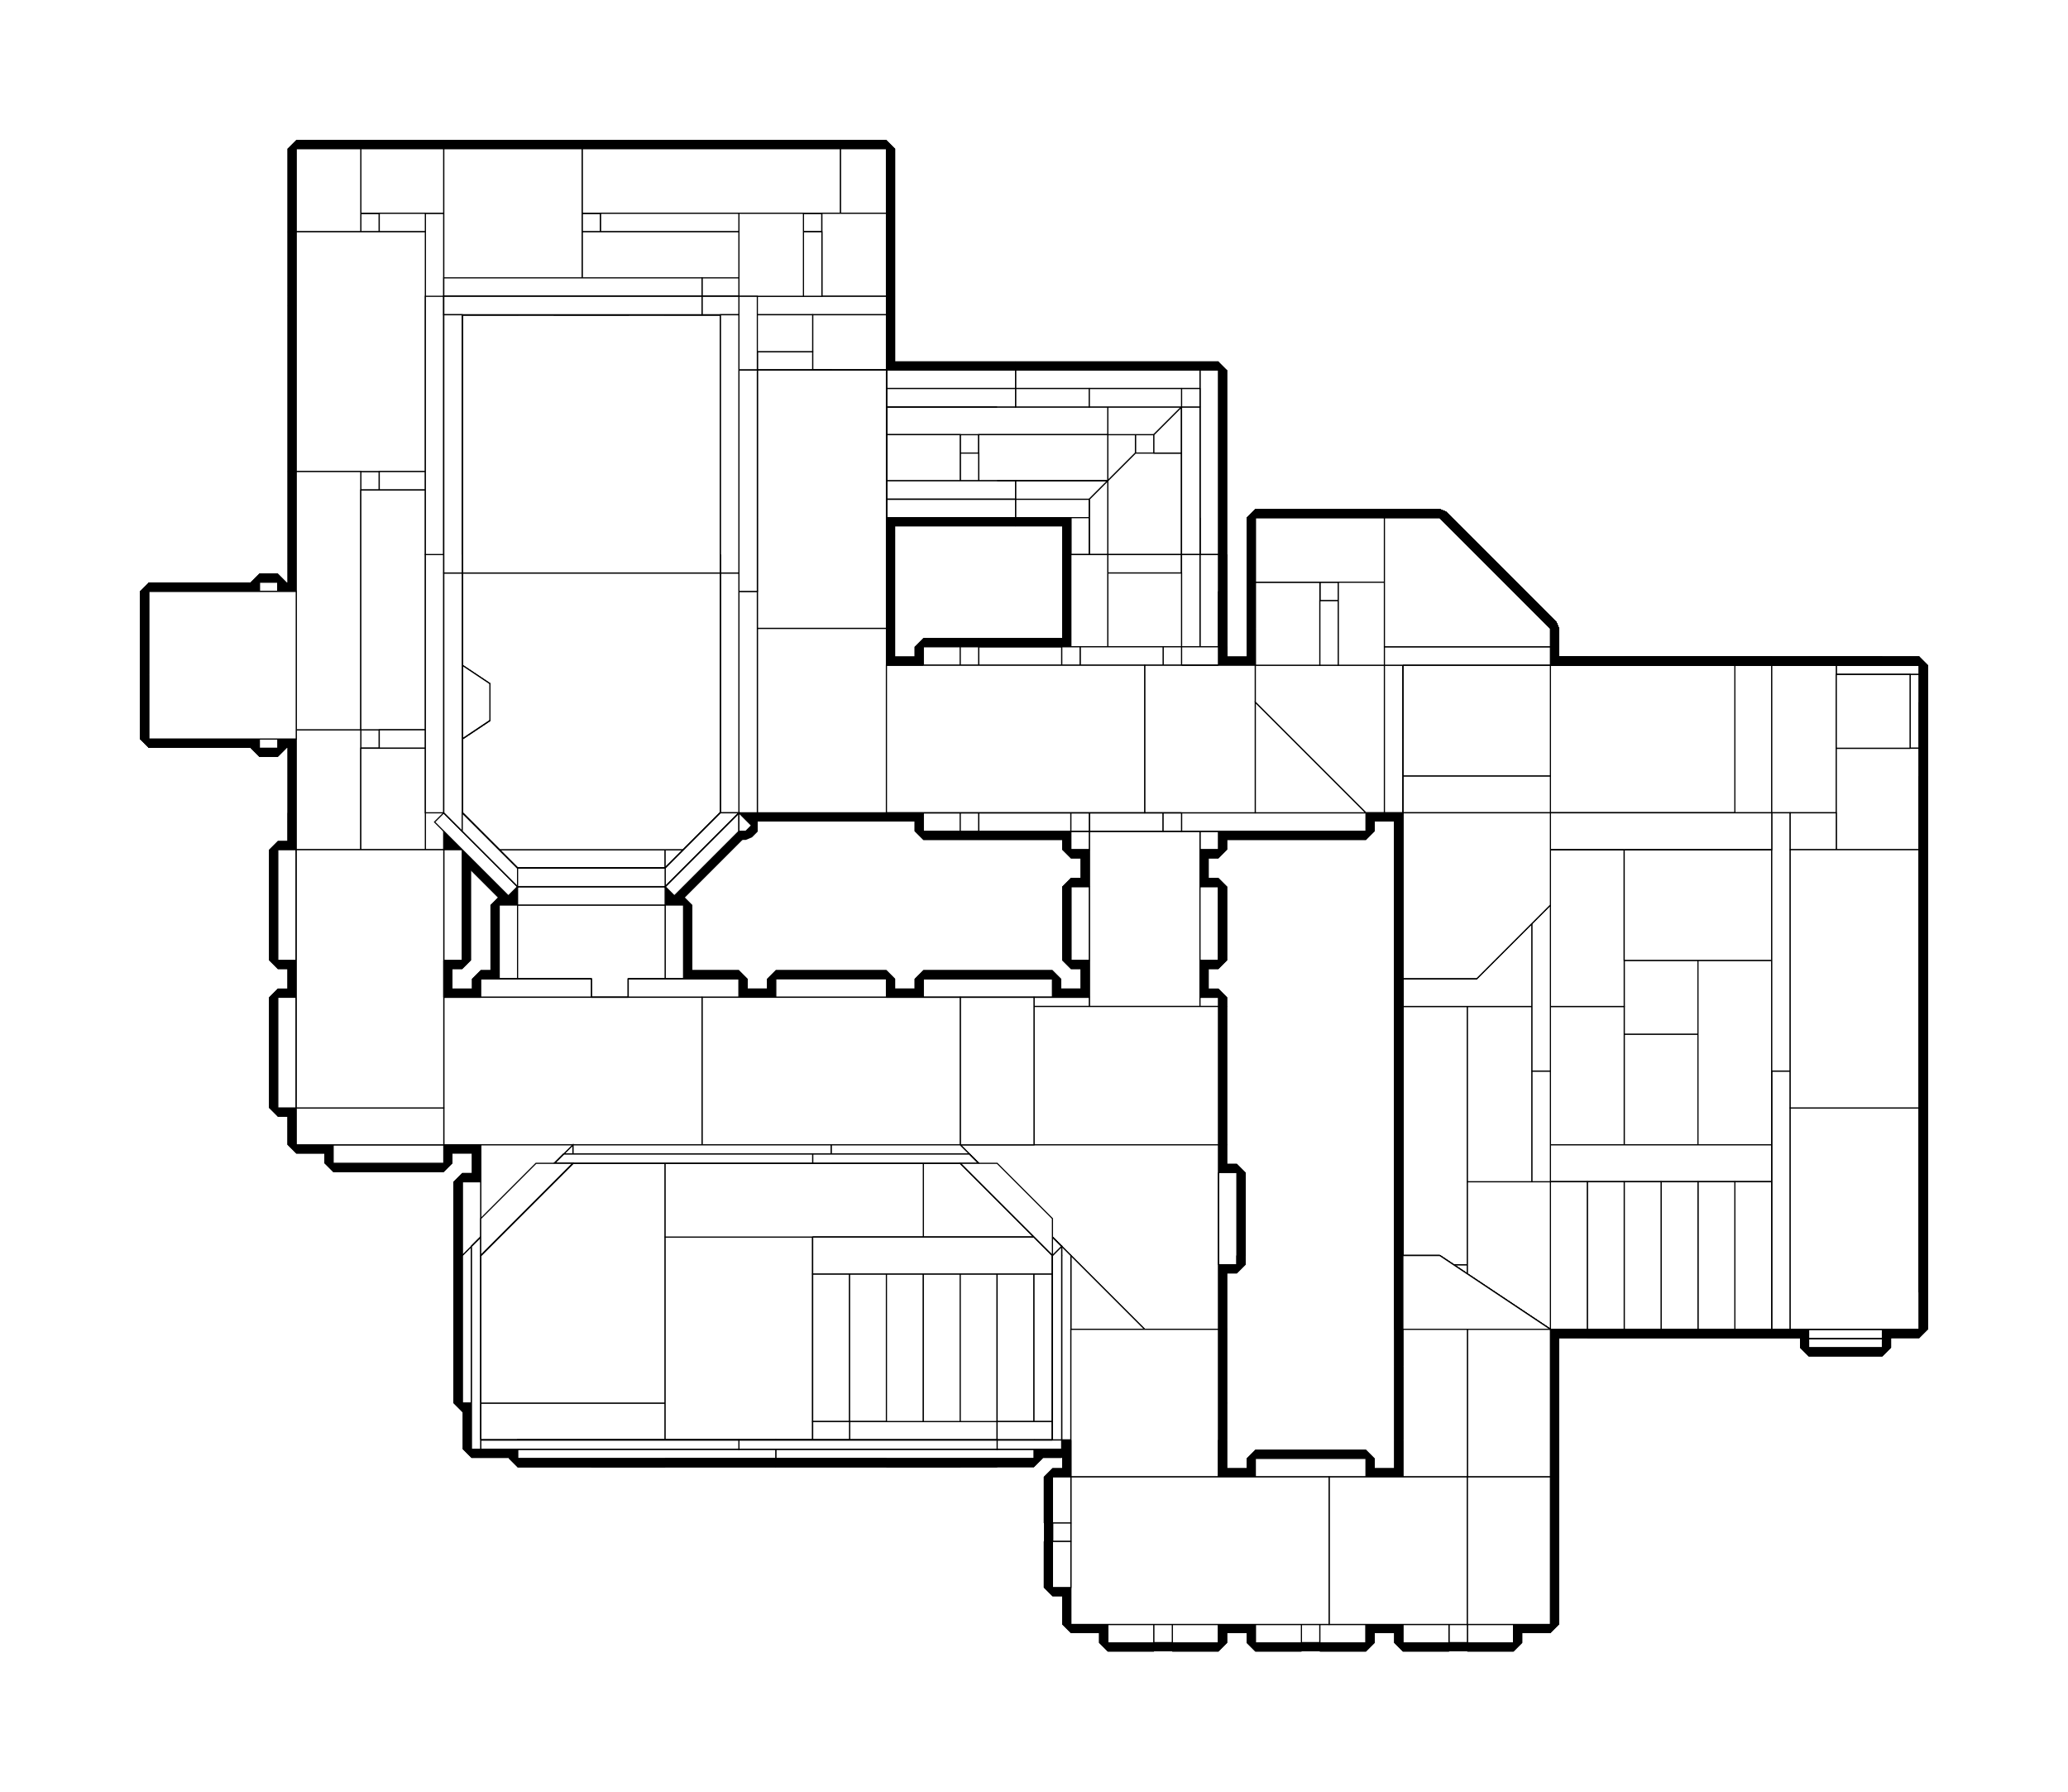 <?xml version="1.0" encoding="utf-8" ?>
<svg baseProfile="tiny" height="100%" version="1.2" viewBox="-513.0 -1105.0 1794.0 1554.0" width="100%" xmlns="http://www.w3.org/2000/svg" xmlns:ev="http://www.w3.org/2001/xml-events" xmlns:xlink="http://www.w3.org/1999/xlink"><defs><g id="bsp_ref"><polygon points="704,-656 704,-656 704,-528 704,-528" /><polygon points="704,-656 576,-656 576,-656 704,-656" /><polygon points="576,-656 576,-528 576,-528 576,-656" /><polygon points="704,-528 576,-528 576,-656 704,-656" /><polygon points="-256,-464 -256,-464 -384,-464 -384,-464" /><polygon points="-384,-592 -384,-536 -384,-536 -384,-592" /><polygon points="-384,-536 -384,-520 -384,-520 -384,-536" /><polygon points="-384,-592 -256,-592 -256,-464 -384,-464" /><polygon points="624,-576 656,-576 656,-608 624,-608" /><polygon points="624,-608 656,-608 656,-608 624,-608" /><polygon points="624,-576 624,-608 624,-608 624,-576" /><polygon points="656,-576 624,-576 624,-576 656,-576" /><polygon points="656,-608 656,-576 656,-576 656,-608" /><polygon points="-256,-464 -256,-464 -256,-592 -256,-592" /><polygon points="1152,-208 1152,-208 1152,16 1152,16" /><polygon points="1152,-272 1152,-272 1152,-208 1152,-208" /><polygon points="1152,-496 1152,-496 1152,-272 1152,-272" /><polygon points="64,112 64,144 -96,144 -96,112" /><polygon points="-96,-112 64,-112 64,112 -96,112" /><polygon points="-48,-336 -64,-336 -64,-352" /><polygon points="-64,-336 64,-336 64,-112 -64,-112" /><polygon points="64,-336 -48,-336 -80,-368 64,-368" /><polygon points="64,-32 192,-32 192,144 64,144" /><polygon points="80,-368 64,-352 64,-368" /><polygon points="-256,-464 -256,-480 -224,-480" /><polygon points="-256,-576 -256,-592 -224,-576" /><polygon points="-112,-576 -112,-480 -256,-480 -256,-576" /><polygon points="112,-608 112,-400 80,-368 -80,-368 -112,-400 -112,-608" /><polygon points="112,-832 112,-608 -112,-608 -112,-832" /><polygon points="32,-840 32,-832 -32,-832 -32,-840" /><polygon points="32,-848 32,-840 -32,-840 -32,-848" /><polygon points="416,0 416,128 224,128 224,0" /><polygon points="416,-112 416,-32 288,-32 288,-112" /><polygon points="288,-32 64,-32 64,-112 288,-112" /><polygon points="750.934,-232 704,-81.316 704,-232" /><polygon points="832,-80 770.508,-80 792,-149 832,-136.541" /><polygon points="773,-88 770.508,-80 704,-80 704,-81.316 712,-107" /><polygon points="832,-112 960,-112 960,48 832,48" /><polygon points="896,-208 960,-208 960,-112 896,-112" /><polygon points="1056,-112 1152,-112 1152,48 1056,48" /><polygon points="704,-400 736,-400 736,-232 704,-232" /><polygon points="736,-528 736,-400 672,-400 576,-496 576,-528" /><polygon points="416,-672 416,-752 448,-752 448,-672" /><polygon points="416,-768 416,-672 336,-672 336,-768" /><polygon points="336,-672 112,-672 112,-768 336,-768" /><polygon points="512,-688 512,-672 448,-672 448,-688" /><polygon points="528,-768 528,-752 416,-752 416,-768" /><polygon points="512,-752 512,-688 448,-688 448,-752" /><polygon points="432,-672 528,-672 528,-592 432,-592" /><polygon points="528,-672 512,-672 512,-752 528,-752" /><polygon points="793.295,-368 832,-368 832,-136.541 731,-168" /><polygon points="793.295,-368 750.934,-232 736,-232 736,-368" /><polygon points="896,-272 960,-272 960,-208 896,-208" /><polygon points="896,-232 896,-112 832,-112 832,-232" /><polygon points="832,-456 896,-456 896,-232 832,-232" /><polygon points="1024,-272 1152,-272 1152,-112 1024,-112" /><polygon points="1024,-48 1024,48 960,48 960,-48" /><polygon points="960,-272 1024,-272 1024,-48 960,-48" /><polygon points="1152,-456 1152,-272 1120,-272 1120,-456" /><polygon points="1120,-272 896,-272 896,-456 1120,-456" /><polygon points="736,-656 832,-560 832,-528 704,-528 704,-656" /><polygon points="736,-528 832,-528 832,-368 736,-368" /><polygon points="1152,-528 1152,-456 1056,-456 1056,-528" /><polygon points="1056,-456 832,-456 832,-528 1056,-528" /><polygon points="832,-80 832,48 832,48 832,-80" /><polygon points="832,-560 832,-560 832,-528 832,-528" /><polygon points="1024,48 864,48 864,48" /><polygon points="832,48 864,48 864,48 832,48" /><polygon points="1024,-80 1024,-112 832,-112 832,-80" /><polygon points="1024,48 1024,-80 832,-80 832,48" /><polygon points="1024,-112 1056,-112 1056,-112 832,-112 832,-112" /><polygon points="1056,-112 1056,-80 1056,-80 1056,-112" /><polygon points="1056,-80 1056,48 1056,48 1056,-80" /><polygon points="832,-560 736,-656 736,-656 832,-560" /><polygon points="704,-400 704,-400 672,-400 672,-400" /><polygon points="704,-656 576,-656 576,-656 704,-656" /><polygon points="704,-304 704,-80 704,-80 704,-304" /><polygon points="832,-80 832,-80 704,-80 704,-80" /><polygon points="712,-107 731,-168 731,-168 712,-107" /><polygon points="792,-149 773,-88 773,-88 792,-149" /><polygon points="792,-149 792,-149 731,-168 731,-168" /><polygon points="528,-768 544,-784 544,-592 528,-592" /><polygon points="320,-112 96,-112 96,-112 320,-112" /><polygon points="96,-112 64,-112 64,-112 96,-112" /><polygon points="32,-840 32,-848 32,-848 32,-840" /><polygon points="112,-800 112,-832 112,-832 112,-800" /><polygon points="368,-768 144,-768 144,-784 368,-784" /><polygon points="112,-768 112,-784 112,-784" /><polygon points="144,-672 144,-656 144,-656 144,-672" /><polygon points="432,-592 528,-592 536,-592 424,-592" /><polygon points="432,-672 416,-656 368,-656 368,-672" /><polygon points="144,-768 128,-768 128,-768 144,-768" /><polygon points="128,-768 112,-768 112,-768 128,-768" /><polygon points="112,-656 112,-656 112,-624 112,-624" /><polygon points="80,-368 112,-400 112,-400 80,-368" /><polygon points="32,-840 32,-840 -32,-840 -32,-840" /><polygon points="-112,-800 -112,-576 -112,-576 -112,-800" /><polygon points="-224,-576 -256,-592 -256,-592 -224,-576" /><polygon points="-112,-400 -112,-400 -112,-480 -112,-480" /><polygon points="-112,-400 -80,-368 -80,-368 -112,-400" /><polygon points="-256,-464 -224,-480 -224,-480 -256,-464" /><polygon points="64,-336 64,-352 64,-352 64,-336" /><polygon points="64,-336 64,-336 64,-112 64,-112" /><polygon points="-64,-352 -64,-320 -64,-320 -64,-352" /><polygon points="-64,-320 -64,-144 -64,-144 -64,-320" /><polygon points="-64,-144 -64,-112 -64,-112 -64,-144" /><polygon points="256,0 224,0 224,0 256,0" /><polygon points="288,0 256,0 256,0 288,0" /><polygon points="384,0 352,0 352,0 384,0" /><polygon points="320,0 288,0 288,0 320,0" /><polygon points="352,0 320,0 320,0 352,0" /><polygon points="416,0 384,0 384,0 416,0" /><polygon points="192,0 192,-32 192,-32 192,0" /><polygon points="416,-32 416,-32 192,-32 192,-32" /><polygon points="416,0 416,0 416,128 416,128" /><polygon points="352,128 384,128 384,128 352,128" /><polygon points="288,128 320,128 320,128 288,128" /><polygon points="224,128 256,128 256,128 224,128" /><polygon points="256,128 288,128 288,128 256,128" /><polygon points="320,128 352,128 352,128 320,128" /><polygon points="192,128 192,0 192,0 192,128" /><polygon points="224,0 224,128 224,128 224,0" /><polygon points="192,144 192,128 192,128 192,144" /><polygon points="192,144 192,144 160,144 160,144" /><polygon points="-96,-80 -96,112 -96,112 -96,-80" /><polygon points="576,-528 576,-528 704,-528 704,-528" /><polygon points="-288,-592 -272,-592 -272,-592 -288,-592" /><polygon points="-288,-600 -272,-600 -272,-592 -288,-592" /><polygon points="-288,-600 -288,-600 -272,-600 -272,-600" /><polygon points="-288,-464 -288,-464 -384,-464 -384,-464" /><polygon points="-272,-456 -288,-456 -288,-464 -272,-464" /><polygon points="-272,-464 -272,-464 -272,-456 -272,-456" /><polygon points="-288,-464 -288,-456 -288,-456 -288,-464" /><polygon points="-272,-456 -272,-456 -288,-456 -288,-456" /><polygon points="-32,-832 32,-832 32,-840 -32,-840" /><polygon points="32,-840 32,-832 32,-832 32,-840" /><polygon points="-32,-832 -32,-840 -32,-840 -32,-832" /><polygon points="32,-832 -32,-832 -32,-832 32,-832" /><polygon points="-32,-840 32,-840 32,-840 -32,-840" /><polygon points="1056,-112 1056,-80 832,-80 832,-112" /><polygon points="1024,-80 1024,48 1024,48 1024,-80" /><polygon points="1056,48 1024,48 1024,-80 1056,-80" /><polygon points="536,-592 544,-592 544,-560 536,-560" /><polygon points="536,-560 544,-560 416,-560 424,-560" /><polygon points="536,-592 536,-560 424,-560 424,-592" /><polygon points="424,-560 416,-560 416,-592 424,-592" /><polygon points="192,0 224,0 224,0" /><polygon points="224,128 224,128 192,128" /><polygon points="256,0 256,128 256,128 256,0" /><polygon points="224,128 224,0 224,0 224,128" /><polygon points="224,128 256,128 256,0 224,0" /><polygon points="224,128 192,128 192,0 224,0" /><polygon points="-384,-520 -382,-520 -382,-536 -384,-536" /><polygon points="-384,-536 -382,-536 -382,-536 -384,-536" /><polygon points="-382,-536 -382,-520 -382,-520 -382,-536" /><polygon points="-382,-520 -384,-520 -384,-520 -382,-520" /><polygon points="1152,-272 1152,-272 1152,-208 1152,-208" /><polygon points="1024,-80 1056,-80 1024,-80" /><polygon points="992,-80 992,-80 1024,-80" /><polygon points="992,-80 992,48 992,48 992,-80" /><polygon points="1024,48 992,48 992,-80 1024,-80" /><polygon points="544,-784 544,-784 544,-752 544,-752" /><polygon points="576,-656 576,-656 704,-656 704,-656" /><polygon points="384,-112 384,-112 320,-112 320,-112" /><polygon points="-96,-368 -80,-368 -80,-368 -96,-368" /><polygon points="368,-784 144,-784 144,-784 368,-784" /><polygon points="112,-800 128,-800 128,-800 112,-800" /><polygon points="112,-800 112,-832 128,-832 128,-800" /><polygon points="64,-848 128,-848 128,-832 64,-832" /><polygon points="128,-848 128,-848 128,-800 128,-800" /><polygon points="32,-832 32,-832 64,-832 64,-832" /><polygon points="112,-832 112,-832 32,-832 32,-832" /><polygon points="112,-784 112,-784 112,-800 112,-800" /><polygon points="544,-784 528,-768 368,-768 368,-784" /><polygon points="128,-592 128,-592 128,-400 128,-400" /><polygon points="416,-528 544,-528 544,-528 416,-528" /><polygon points="544,-560 544,-528 416,-528 416,-560" /><polygon points="416,-656 416,-656 368,-656 368,-656" /><polygon points="416,-656 432,-672 432,-592 416,-592" /><polygon points="368,-656 144,-656 144,-672 368,-672" /><polygon points="112,-768 112,-768 112,-784" /><polygon points="128,-416 128,-400 96,-368 80,-368" /><polygon points="112,-400 112,-592 128,-592 128,-416" /><polygon points="128,-592 112,-592 112,-592 128,-592" /><polygon points="128,-400 128,-400 96,-368 96,-368" /><polygon points="112,-624 112,-400 112,-400 112,-624" /><polygon points="-128,-848 -128,-848 -64,-848 -64,-848" /><polygon points="-112,-576 -112,-576 -224,-576 -224,-576" /><polygon points="-128,-848 -64,-848 -64,-832 -128,-832" /><polygon points="-128,-832 -112,-832 -112,-592 -128,-592" /><polygon points="-112,-592 -112,-576 -224,-576 -256,-592" /><polygon points="-256,-592 -256,-592 -128,-592 -128,-592" /><polygon points="-64,-848 -64,-848 -64,-832 -64,-832" /><polygon points="-64,-832 -64,-832 -32,-832 -32,-832" /><polygon points="-128,-816 -128,-592 -128,-592 -128,-816" /><polygon points="-112,-832 -112,-832 -112,-800 -112,-800" /><polygon points="-32,-832 -32,-832 -112,-832 -112,-832" /><polygon points="-224,-480 -224,-480 -112,-480 -112,-480" /><polygon points="-112,-400 -128,-416 -128,-464 -112,-464" /><polygon points="-112,-480 -112,-464 -256,-464 -224,-480" /><polygon points="-128,-400 -128,-416 -80,-368 -96,-368" /><polygon points="-96,-368 -96,-368 -128,-400 -128,-400" /><polygon points="-128,-464 -128,-464 -256,-464 -256,-464" /><polygon points="384,-128 384,-128 384,-112 384,-112" /><polygon points="384,-128 384,-112 320,-112 320,-128" /><polygon points="320,-112 96,-112 96,-128 320,-128" /><polygon points="320,-128 96,-128 96,-128 320,-128" /><polygon points="64,-336 64,-336 64,-320 64,-320" /><polygon points="64,-112 64,-144 64,-144 64,-112" /><polygon points="80,-320 64,-320 64,-320 80,-320" /><polygon points="64,-144 80,-144 80,-144 64,-144" /><polygon points="64,-320 80,-320 80,-144 64,-144" /><polygon points="80,-320 80,-320 80,-144 80,-144" /><polygon points="-80,-144 -64,-144 -64,-144 -80,-144" /><polygon points="-80,-144 -80,-320 -64,-320 -64,-144" /><polygon points="-64,160 -64,160 -64,144 -64,144" /><polygon points="432,-32 432,-80 432,-80 432,-32" /><polygon points="432,0 432,0 432,112 432,112" /><polygon points="224,0 256,0 256,0" /><polygon points="384,0 384,0 432,0 432,0" /><polygon points="416,-88 416,-88 416,-80 416,-80" /><polygon points="416,-32 416,-32 416,-88 416,-88" /><polygon points="416,-32 416,-80 432,-80 432,-32" /><polygon points="416,-80 416,-80 432,-80 432,-80" /><polygon points="432,-32 432,-32 416,-32 416,-32" /><polygon points="416,112 416,112 416,128 416,128" /><polygon points="432,112 432,112 416,112 416,112" /><polygon points="416,0 432,0 432,112 416,112" /><polygon points="256,128 256,128 224,128" /><polygon points="288,0 288,128 288,128 288,0" /><polygon points="256,128 256,0 256,0 256,128" /><polygon points="256,128 288,128 288,0 256,0" /><polygon points="256,128 224,128 224,0 256,0" /><polygon points="224,144 224,160 160,160 160,144" /><polygon points="160,160 -64,160 -64,144 160,144" /><polygon points="224,160 352,160 160,160 160,160" /><polygon points="224,160 224,128 352,128 352,160" /><polygon points="224,144 192,144 192,144" /><polygon points="224,144 192,144 192,128 224,128" /><polygon points="160,144 -64,144 -64,144 160,144" /><polygon points="-96,112 -96,112 -112,112 -112,112" /><polygon points="-112,-80 -112,-80 -96,-80 -96,-80" /><polygon points="-96,-112 -96,-112 -96,-80 -96,-80" /><polygon points="-96,112 -112,112 -112,-80 -96,-80" /><polygon points="-112,-80 -112,112 -112,112 -112,-80" /><polygon points="-96,112 -96,112 -96,144 -96,144" /><polygon points="-96,144 -96,144 -64,144 -64,144" /><polygon points="-288,-592 -384,-592 -384,-592 -288,-592" /><polygon points="-288,-592 -288,-592 -384,-592 -384,-592" /><polygon points="-272,-464 -272,-464 -256,-464 -256,-464" /><polygon points="-384,-464 -288,-464 -288,-464 -384,-464" /><polygon points="-382,-520 -384,-520 -384,-536 -382,-536" /><polygon points="-384,-464 -384,-520 -384,-520 -384,-464" /><polygon points="960,-80 960,48 960,48 960,-80" /><polygon points="960,-80 960,-80 992,-80" /><polygon points="992,48 960,48 960,-80 992,-80" /><polygon points="544,-528 544,-528 544,-496 544,-496" /><polygon points="544,-496 544,-496 416,-496 416,-496" /><polygon points="544,-528 544,-496 416,-496 416,-528" /><polygon points="256,0 288,0 288,0" /><polygon points="288,128 288,128 256,128" /><polygon points="288,128 288,0 288,0 288,128" /><polygon points="288,128 320,128 320,0 288,0" /><polygon points="320,0 320,128 320,128 320,0" /><polygon points="288,128 256,128 256,0 288,0" /><polygon points="656,-608 656,-608 624,-608 624,-608" /><polygon points="624,-608 624,-608 624,-576 624,-576" /><polygon points="624,-576 624,-576 656,-576 656,-576" /><polygon points="656,-576 656,-576 656,-608 656,-608" /><polygon points="928,-80 928,-80 960,-80" /><polygon points="928,-80 928,48 928,48 928,-80" /><polygon points="960,48 928,48 928,-80 960,-80" /><polygon points="544,-496 544,-496 544,-464 544,-464" /><polygon points="832,48 832,48 704,48 704,48" /><polygon points="704,48 704,48 704,-80 704,-80" /><polygon points="832,-80 832,48 704,48 704,-80" /><polygon points="792,-149 773,-88 712,-107 731,-168" /><polygon points="773,-88 773,-88 712,-107 712,-107" /><polygon points="416,-464 416,-464 416,-496 416,-496" /><polygon points="544,-464 544,-464 416,-464 416,-464" /><polygon points="544,-496 544,-464 416,-464 416,-496" /><polygon points="288,0 320,0 320,0" /><polygon points="320,128 320,128 288,128" /><polygon points="352,0 352,128 352,128 352,0" /><polygon points="320,128 320,0 320,0 320,128" /><polygon points="320,128 352,128 352,0 320,0" /><polygon points="320,128 288,128 288,0 320,0" /><polygon points="896,-80 896,48 896,48 896,-80" /><polygon points="896,-80 896,-80 928,-80" /><polygon points="928,48 896,48 896,-80 928,-80" /><polygon points="544,-464 544,-464 544,-432 544,-432" /><polygon points="416,-432 416,-432 416,-464 416,-464" /><polygon points="544,-432 544,-432 416,-432 416,-432" /><polygon points="544,-464 544,-432 416,-432 416,-464" /><polygon points="64,-320 64,-320 64,-112 64,-112" /><polygon points="80,-320 64,-320 64,-144 80,-144" /><polygon points="-64,-320 -64,-320 -80,-320 -80,-320" /><polygon points="-80,-144 -64,-144 -64,-320 -80,-320" /><polygon points="-80,-320 -80,-320 -80,-144 -80,-144" /><polygon points="320,0 352,0 352,0" /><polygon points="352,128 352,128 320,128" /><polygon points="352,128 352,0 352,0 352,128" /><polygon points="352,128 384,128 384,0 352,0" /><polygon points="384,0 384,128 384,128 384,0" /><polygon points="352,128 320,128 320,0 352,0" /><polygon points="1152,-272 1152,-272 1152,-208 1152,-208" /><polygon points="832,-336 832,-112 832,-112 832,-336" /><polygon points="832,-528 864,-528 864,-528 832,-528" /><polygon points="832,-528 832,-528 864,-528 864,-528" /><polygon points="832,-400 864,-400 864,-400 832,-400" /><polygon points="832,-528 864,-528 864,-400 832,-400" /><polygon points="864,-80 864,-80 896,-80" /><polygon points="864,-80 864,48 864,48 864,-80" /><polygon points="896,48 864,48 864,-80 896,-80" /><polygon points="544,-752 544,-528 544,-528 544,-752" /><polygon points="576,-656 576,-656 576,-496 576,-496" /><polygon points="736,-656 736,-656 704,-656 704,-656" /><polygon points="832,-560 816,-576 816,-456 832,-456" /><polygon points="816,-456 816,-528 736,-528 736,-456" /><polygon points="816,-528 816,-576 736,-656 704,-656 704,-528" /><polygon points="736,-456 736,-400 832,-400 832,-456" /><polygon points="576,-528 576,-496 672,-400 736,-400 736,-528" /><polygon points="576,-496 576,-496 672,-400 672,-400" /><polygon points="704,-368 704,-368 704,-304 704,-304" /><polygon points="704,-400 704,-400 704,-368 704,-368" /><polygon points="704,-8 704,48 760,48 760,-8" /><polygon points="760,-232 704,-232 704,-8 760,-8" /><polygon points="832,48 832,-80 760,-80 760,48" /><polygon points="816,-80 816,-232 760,-232 760,-80" /><polygon points="816,-232 816,-400 704,-400 704,-232" /><polygon points="816,-176 816,-80 832,-80 832,-176" /><polygon points="832,-400 816,-400 816,-176 832,-176" /><polygon points="320,-112 96,-112 96,-112 320,-112" /><polygon points="80,-368 80,-368 96,-368 96,-368" /><polygon points="32,-840 32,-832 32,-832 32,-840" /><polygon points="544,-784 544,-784 528,-784 368,-784 368,-784" /><polygon points="128,-848 128,-848 64,-848 64,-848" /><polygon points="128,-848 112,-848 112,-800 128,-800" /><polygon points="112,-848 64,-848 64,-832 112,-832" /><polygon points="112,-800 112,-832 112,-832 112,-800" /><polygon points="64,-848 64,-848 64,-832 64,-832" /><polygon points="528,-560 528,-432 544,-432 544,-560" /><polygon points="544,-784 528,-784 528,-560 544,-560" /><polygon points="528,-768 528,-784 368,-784 368,-768" /><polygon points="368,-784 144,-784 144,-768 368,-768" /><polygon points="432,-656 432,-672 368,-672 368,-656" /><polygon points="368,-672 144,-672 144,-656 368,-656" /><polygon points="432,-656 416,-656 416,-432 432,-432" /><polygon points="528,-400 432,-400 432,-432 528,-432" /><polygon points="528,-768 528,-768 528,-656 528,-656" /><polygon points="528,-656 528,-656 528,-624 528,-624" /><polygon points="432,-400 528,-400 528,-400 432,-400" /><polygon points="512,-768 352,-768 352,-768 512,-768" /><polygon points="352,-768 128,-768 128,-768 352,-768" /><polygon points="432,-672 432,-672 368,-672 368,-672" /><polygon points="432,-624 432,-400 432,-400 432,-624" /><polygon points="144,-768 144,-784 144,-784 144,-768" /><polygon points="416,-656 416,-656 416,-528 416,-528" /><polygon points="368,-656 144,-656 144,-656 368,-656" /><polygon points="128,-672 128,-672 144,-672 144,-672" /><polygon points="416,-496 416,-528 416,-528 416,-496" /><polygon points="128,-768 112,-768 112,-768 128,-768" /><polygon points="112,-384 128,-400 128,-592 112,-592" /><polygon points="112,-400 80,-368 96,-368 112,-384" /><polygon points="112,-400 112,-592 112,-592 112,-400" /><polygon points="80,-368 112,-400 112,-400 80,-368" /><polygon points="32,-848 32,-848 -32,-848 -32,-848" /><polygon points="32,-840 32,-848 -32,-848 -32,-840" /><polygon points="32,-832 32,-840 -32,-840 -32,-832" /><polygon points="-64,-848 -128,-848 -128,-832 -64,-832" /><polygon points="-128,-608 -128,-400 -112,-384 -112,-608" /><polygon points="-112,-832 -128,-832 -128,-608 -112,-608" /><polygon points="-256,-592 -224,-576 -128,-576 -128,-592" /><polygon points="-112,-400 -112,-384 -96,-368 -80,-368" /><polygon points="-128,-480 -224,-480 -256,-464 -128,-464" /><polygon points="32,-832 -112,-832 -112,-832 32,-832" /><polygon points="-112,-624 -112,-400 -112,-400 -112,-624" /><polygon points="-128,-576 -224,-576 -224,-576 -128,-576" /><polygon points="-224,-576 -256,-592 -256,-592 -224,-576" /><polygon points="-128,-480 -128,-576 -128,-576 -128,-480" /><polygon points="-256,-464 -224,-480 -224,-480 -256,-464" /><polygon points="-32,-832 -32,-840 -32,-840 -32,-832" /><polygon points="-32,-840 -32,-848 -32,-848 -32,-840" /><polygon points="32,-840 32,-840 -32,-840 -32,-840" /><polygon points="-128,-848 -128,-848 -128,-816 -128,-816" /><polygon points="-128,-464 -128,-464 -128,-400 -128,-400" /><polygon points="96,-112 96,-128 96,-128 96,-112" /><polygon points="384,-112 384,-128 320,-128 320,-112" /><polygon points="320,-128 96,-128 96,-112 320,-112" /><polygon points="384,-128 384,-128 320,-128 320,-128" /><polygon points="64,-352 -64,-352 -64,-320 64,-320" /><polygon points="352,0 384,0 384,0" /><polygon points="416,-80 416,-32 432,-32 432,-80" /><polygon points="432,0 416,0 416,112 432,112" /><polygon points="416,128 384,128 384,128 416,128" /><polygon points="384,128 384,128 352,128" /><polygon points="416,0 384,0 384,128 416,128" /><polygon points="384,128 352,128 352,0 384,0" /><polygon points="352,160 352,144 160,144 160,160" /><polygon points="160,144 -64,144 -64,160 160,160" /><polygon points="160,160 -64,160 -64,160 160,160" /><polygon points="-112,112 -96,112 -96,-80 -112,-80" /><polygon points="-96,-80 -96,112 -96,112 -96,-80" /><polygon points="-288,-592 -384,-592 -384,-592 -288,-592" /><polygon points="-384,-464 -288,-464 -288,-464 -384,-464" /><polygon points="-384,-592 -384,-592 -384,-464 -384,-464" /><polygon points="32,-832 -32,-832 -32,-840 32,-840" /><polygon points="488,-712 472,-712 472,-712 488,-712" /><polygon points="488,-728 488,-712 488,-712 488,-728" /><polygon points="472,-728 488,-728 488,-728 472,-728" /><polygon points="472,-712 472,-728 472,-728 472,-712" /><polygon points="472,-712 488,-712 488,-728 472,-728" /><polygon points="176,-712 176,-728 176,-728 176,-712" /><polygon points="176,-728 192,-728 192,-728 176,-728" /><polygon points="320,-728 336,-728 336,-728 320,-728" /><polygon points="320,-712 320,-728 320,-728 320,-712" /><polygon points="336,-728 336,-712 336,-712 336,-728" /><polygon points="336,-712 320,-712 320,-712 336,-712" /><polygon points="320,-712 336,-712 336,-728 320,-728" /><polygon points="192,-728 192,-712 192,-712 192,-728" /><polygon points="192,-712 176,-712 176,-712 192,-712" /><polygon points="176,-712 192,-712 192,-728 176,-728" /><polygon points="832,-528 832,-528 832,-400 832,-400" /><polygon points="864,-528 864,-528 864,-400 864,-400" /><polygon points="832,-80 832,-80 864,-80" /><polygon points="864,48 832,48 832,-80 864,-80" /><polygon points="384,-112 416,-112 416,-112 384,-112" /><polygon points="352,-112 128,-112 128,-112 352,-112" /><polygon points="128,-112 -96,-112 -96,-112 128,-112" /><polygon points="384,-112 384,-112 320,-112 320,-112" /><polygon points="-64,-112 -64,-112 -96,-112 -96,-112" /><polygon points="528,-656 528,-656 528,-592 528,-592" /><polygon points="528,-624 528,-400 528,-400 528,-624" /><polygon points="512,-752 512,-752 352,-752 352,-752" /><polygon points="448,-624 448,-624 448,-608" /><polygon points="448,-688 448,-688 448,-624 448,-624" /><polygon points="448,-688 472,-712 472,-728 448,-728" /><polygon points="512,-712 472,-712 448,-688 448,-624 512,-624" /><polygon points="488,-728 512,-752 448,-752 448,-728" /><polygon points="512,-752 488,-728 488,-712 512,-712" /><polygon points="512,-624 448,-624 448,-608 512,-608" /><polygon points="352,-688 128,-688 128,-688 352,-688" /><polygon points="224,-752 176,-752 176,-728 224,-728" /><polygon points="448,-752 224,-752 224,-728 448,-728" /><polygon points="448,-688 448,-728 336,-728 336,-688" /><polygon points="320,-688 336,-688 336,-712 320,-712" /><polygon points="320,-688 320,-728 192,-728 192,-688" /><polygon points="176,-688 192,-688 192,-712 176,-712" /><polygon points="176,-752 128,-752 128,-688 176,-688" /><polygon points="432,-624 432,-400 432,-400 432,-624" /><polygon points="432,-656 432,-656 432,-624 432,-624" /><polygon points="432,-400 432,-368 432,-368 432,-400" /><polygon points="432,-400 528,-400 528,-368 432,-368" /><polygon points="128,-688 112,-688 112,-688 128,-688" /><polygon points="128,-752 112,-752 112,-688 128,-688" /><polygon points="-256,-592 -256,-576 -224,-576" /><polygon points="-224,-480 -224,-480 -128,-480 -128,-480" /><polygon points="-256,-576 -256,-480 -128,-480 -128,-576" /><polygon points="-256,-480 -256,-464 -224,-480" /><polygon points="64,-320 64,-320 -64,-320 -64,-320" /><polygon points="-64,-320 -64,-320 -64,-144 -64,-144" /><polygon points="64,-320 -64,-320 -64,-112 64,-112" /><polygon points="384,0 416,0 416,0" /><polygon points="416,0 416,0 416,128 416,128" /><polygon points="416,128 416,128 384,128" /><polygon points="384,128 384,128 384,0 384,0" /><polygon points="384,0 416,0 416,128 384,128" /><polygon points="-384,-464 -384,-464 -256,-464 -256,-464" /><polygon points="-384,-464 -384,-592 -384,-592 -384,-464" /><polygon points="-384,-464 -368,-464 -368,-592 -384,-592" /><polygon points="-256,-576 -272,-576 -272,-464 -256,-464" /><polygon points="-368,-480 -272,-480 -272,-576 -368,-576" /><polygon points="-272,-480 -368,-480 -368,-464 -272,-464" /><polygon points="-368,-592 -368,-576 -256,-576 -256,-592" /><polygon points="-256,-144 -256,-112 -256,-112 -256,-144" /><polygon points="-256,-272 -256,-240 -256,-240 -256,-272" /><polygon points="-256,-240 -256,-144 -256,-144 -256,-240" /><polygon points="-256,-368 -256,-272 -256,-272 -256,-368" /><polygon points="-256,-400 -256,-368 -256,-368 -256,-400" /><polygon points="-256,-464 -256,-464 -256,-592 -256,-592" /><polygon points="-256,-848 -256,-624 -256,-624 -256,-848" /><polygon points="1152,-496 1152,-496 1152,-432 1152,-432" /><polygon points="488,304 504,304 504,304 488,304" /><polygon points="616,304 632,304 632,304 616,304" /><polygon points="744,304 760,304 760,304 744,304" /><polygon points="192,-976 -32,-976 -32,-976 192,-976" /><polygon points="-32,-976 -256,-976 -256,-976 -32,-976" /><polygon points="832,-80 832,-80 832,48 832,48" /><polygon points="832,48 832,48 832,80 832,80" /><polygon points="832,-368 832,-368 832,-336 832,-336" /><polygon points="1120,48 1120,48 1056,48 1056,48" /><polygon points="1120,48 1056,48 1056,48 1120,48" /><polygon points="992,48 960,48 960,48 992,48" /><polygon points="1024,48 992,48 992,48 1024,48" /><polygon points="960,48 928,48 928,48 960,48" /><polygon points="864,48 864,48 896,48 896,48" /><polygon points="928,48 896,48 896,48 928,48" /><polygon points="1120,-528 1120,-528 1056,-528 1056,-528" /><polygon points="1024,-528 1024,-528 864,-528 864,-528 908.8,-528" /><polygon points="832,-400 896,-400 896,-400" /><polygon points="896,-528 896,-528 896,-400 896,-400" /><polygon points="896,-528 896,-456 832,-456 832,-528" /><polygon points="896,-456 896,-400 832,-400 832,-456" /><polygon points="864,-528 832,-528 832,-400 864,-400" /><polygon points="672,176 576,176 576,176 672,176" /><polygon points="544,-624 544,-592 544,-592" /><polygon points="544,-240 544,-240 544,-88 544,-88" /><polygon points="544,-8 544,-8 544,144 544,144" /><polygon points="544,-88 544,-88 544,-8 544,-8" /><polygon points="736,-656 832,-560 832,-456 736,-456" /><polygon points="832,-400 736,-400 736,-456 832,-456" /><polygon points="704,-528 704,-656 736,-656 736,-528" /><polygon points="736,-528 736,-400 672,-400 576,-496 576,-528" /><polygon points="704,-528 704,-528 704,-656 704,-656" /><polygon points="576,-528 576,-528 704,-528 704,-528" /><polygon points="760,-8 760,176 704,176 704,-8" /><polygon points="704,-232 760,-232 760,-8 704,-8" /><polygon points="832,144 832,176 760,176 760,144" /><polygon points="760,-80 832,-80 832,144 760,144" /><polygon points="816,-232 816,-80 760,-80 760,-232" /><polygon points="816,-400 816,-232 704,-232 704,-400" /><polygon points="832,-176 832,-80 816,-80 816,-176" /><polygon points="816,-400 832,-400 832,-176 816,-176" /><polygon points="704,-176 704,48 704,48 704,-176" /><polygon points="416,-112 416,-112 352,-112 352,-112" /><polygon points="-224,-112 -128,-112 -128,-112 -224,-112" /><polygon points="-256,-112 -224,-112 -224,-112 -256,-112" /><polygon points="432,-368 432,-368 528,-368 528,-368" /><polygon points="144,-784 256,-784 256,-784 144,-784" /><polygon points="256,-976 256,-848 32,-848 32,-976" /><polygon points="128,-800 128,-848 256,-848 256,-800" /><polygon points="112,-848 112,-832 32,-832 32,-848" /><polygon points="112,-848 128,-848 128,-800 112,-800" /><polygon points="112,-832 112,-832 32,-832 32,-832" /><polygon points="256,-784 144,-784 144,-800 256,-800" /><polygon points="128,-592 128,-592 128,-400 128,-400" /><polygon points="128,-688 128,-688 128,-656 128,-656" /><polygon points="528,-592 528,-368 528,-368 528,-592" /><polygon points="544,-400 544,-368 528,-368 528,-400" /><polygon points="528,-624 544,-624 544,-400 528,-400" /><polygon points="544,-624 528,-624 528,-496 544,-496" /><polygon points="512,-624 512,-624 512,-496 512,-496" /><polygon points="512,-752 512,-752 512,-624 512,-624" /><polygon points="528,-768 528,-768 512,-768 512,-768" /><polygon points="528,-752 512,-752 512,-624 528,-624" /><polygon points="528,-752 528,-768 512,-768 512,-752" /><polygon points="528,-624 512,-624 512,-496 528,-496" /><polygon points="128,-688 128,-672 144,-672 144,-688" /><polygon points="144,-768 128,-768 128,-752 144,-752" /><polygon points="416,-624 432,-624 432,-400 416,-400" /><polygon points="432,-672 448,-688 368,-688 368,-672" /><polygon points="368,-688 144,-688 144,-672 368,-672" /><polygon points="448,-688 432,-672 432,-624 448,-624" /><polygon points="432,-752 432,-768 368,-768 368,-752" /><polygon points="368,-768 144,-768 144,-752 368,-752" /><polygon points="512,-768 432,-768 432,-752 512,-752" /><polygon points="416,-624 416,-400 416,-400 416,-496" /><polygon points="448,-624 448,-496 448,-496 448,-608" /><polygon points="448,-608 448,-496 512,-496 512,-608" /><polygon points="448,-624 416,-624 416,-496 448,-496" /><polygon points="352,-752 128,-752 128,-752 352,-752" /><polygon points="368,-672 144,-672 144,-672 368,-672" /><polygon points="144,-672 128,-672 128,-672 144,-672" /><polygon points="448,-688 448,-688 352,-688 352,-688" /><polygon points="432,-672 432,-672 432,-656 432,-656" /><polygon points="432,-656 432,-656 432,-624 432,-624" /><polygon points="432,-400 432,-368 416,-368 416,-400" /><polygon points="416,-400 416,-368 416,-368 416,-400" /><polygon points="128,-656 128,-656 112,-656 112,-656" /><polygon points="112,-656 112,-672 128,-672 128,-656" /><polygon points="112,-672 112,-656 112,-656 112,-672" /><polygon points="128,-672 112,-672 112,-672 128,-672" /><polygon points="112,-592 112,-592 128,-592 128,-592" /><polygon points="112,-400 128,-400 96,-368 80,-368" /><polygon points="128,-400 112,-400 112,-592 128,-592" /><polygon points="128,-400 128,-400 96,-368 96,-368" /><polygon points="-112,-384 -112,-400 -80,-368 -96,-368" /><polygon points="-112,-608 -112,-400 -128,-400 -128,-608" /><polygon points="-128,-832 -112,-832 -112,-608 -128,-608" /><polygon points="-128,-392 -128,-368 -256,-368 -256,-392" /><polygon points="-128,-616 -128,-392 -256,-392 -256,-616" /><polygon points="-256,-840 -128,-840 -128,-616 -256,-616" /><polygon points="-184,-840 -184,-968 -128,-968 -128,-840" /><polygon points="-248,-968 -248,-976 -128,-976 -128,-968" /><polygon points="-256,-840 -256,-976 -248,-976 -248,-840" /><polygon points="-248,-840 -248,-904 -184,-904 -184,-840" /><polygon points="32,-832 -128,-832 -128,-848 32,-848" /><polygon points="32,-848 -128,-848 -128,-976 32,-976" /><polygon points="-184,-904 -248,-904 -248,-904 -184,-904" /><polygon points="-184,-968 -184,-904 -184,-904 -184,-968" /><polygon points="-248,-904 -248,-968 -248,-968 -248,-904" /><polygon points="-248,-968 -184,-968 -184,-968 -248,-968" /><polygon points="-112,-832 -112,-832 -112,-624 -112,-624" /><polygon points="-80,-368 -112,-400 -112,-400 -80,-368" /><polygon points="432,-232 544,-232 544,-112 432,-112" /><polygon points="528,-240 544,-240 544,-232 528,-232" /><polygon points="544,-272 528,-272 528,-336 544,-336" /><polygon points="432,-368 528,-368 528,-232 432,-232" /><polygon points="64,-352 64,-336 -64,-336 -64,-352" /><polygon points="96,-144 96,-128 -32,-128 -32,-144" /><polygon points="-32,-128 -256,-128 -256,-144 -32,-144" /><polygon points="96,-240 96,-144 -128,-144 -128,-240" /><polygon points="-80,-368 -64,-352 -64,-336 -96,-368" /><polygon points="-128,-368 -128,-144 -256,-144 -256,-368" /><polygon points="96,-368 64,-336 64,-352 80,-368" /><polygon points="416,-128 416,-112 192,-112 192,-128" /><polygon points="192,-112 -32,-112 -32,-128 192,-128" /><polygon points="-32,-112 -256,-112 -256,-128 -32,-128" /><polygon points="416,-128 432,-128 432,-112 416,-112" /><polygon points="432,-240 432,-128 320,-128 320,-240" /><polygon points="320,-128 96,-128 96,-240 320,-240" /><polygon points="432,-272 416,-272 416,-336 432,-336" /><polygon points="32,-240 0,-240 0,-240 32,-240" /><polygon points="288,-240 256,-240 256,-240 288,-240" /><polygon points="160,-240 128,-240 128,-240 160,-240" /><polygon points="64,-336 64,-336 -32,-336 -32,-336" /><polygon points="-96,-368 -64,-336 -64,-336 -96,-368" /><polygon points="-128,-272 -128,-368 -128,-368 -128,-272" /><polygon points="-128,-272 -128,-272 -128,-240 -128,-240" /><polygon points="64,-352 -64,-352 -64,-352 64,-352" /><polygon points="-64,-352 -80,-368 -80,-368 -64,-352" /><polygon points="80,-368 64,-352 64,-352 80,-368" /><polygon points="544,112 544,176 432,176 432,112" /><polygon points="544,-112 544,112 432,112 432,-112" /><polygon points="384,144 384,160 160,160 160,144" /><polygon points="160,160 -64,160 -64,144 160,144" /><polygon points="416,176 416,160 432,144 432,176" /><polygon points="432,112 432,144 416,160 416,112" /><polygon points="432,-112 432,112 416,112 416,-112" /><polygon points="384,144 384,144 384,160 384,160" /><polygon points="384,160 384,160 160,160 160,160" /><polygon points="416,-112 416,-88 416,-88 416,-112" /><polygon points="416,-88 416,-32 416,-32 416,-88" /><polygon points="416,-32 416,0 192,0 192,-32" /><polygon points="416,144 384,144 384,144" /><polygon points="384,144 160,144 160,144 352,144 384,144" /><polygon points="160,144 -64,144 -64,144 160,144" /><polygon points="416,128 416,144 352,144 352,128" /><polygon points="-96,112 -112,112 -112,-80 -96,-80" /><polygon points="416,216 416,232 416,232 416,216" /><polygon points="832,176 832,304 640,304 640,176" /><polygon points="640,304 416,304 416,176 640,176" /><polygon points="416,272 400,272 400,232 416,232" /><polygon points="400,216 400,176 416,176 416,216" /><polygon points="416,232 400,232 400.25,232 416,232" /><polygon points="400,216 416,216 416,216 400.25,216" /><polygon points="632,304 632,320 632,319.75 632,304" /><polygon points="760,304 800,304 800,320 760,320" /><polygon points="704,320 704,304 744,304 744,320" /><polygon points="744,320 744,304 744,304 744,319.75" /><polygon points="760,304 760,320 760,319.75 760,304" /><polygon points="632,304 672,304 672,320 632,320" /><polygon points="576,320 576,304 616,304 616,320" /><polygon points="616,320 616,304 616,304 616,319.75" /><polygon points="504,304 544,304 544,320 504,320" /><polygon points="448,320 448,304 488,304 488,320" /><polygon points="504,304 504,320 504,319.75 504,304" /><polygon points="488,320 488,304 488,304 488,319.75" /><polygon points="-272,-592 -256,-592 -256,-592 -272,-592" /><polygon points="-288,-592 -272,-592 -272,-600 -288,-600" /><polygon points="-272,-600 -272,-592 -272,-592 -272,-600" /><polygon points="-288,-592 -288,-600 -288,-600 -288,-592" /><polygon points="-384,-592 -384,-592 -384,-464 -384,-464" /><polygon points="-384,-536 -384,-520 -384,-520 -384,-536" /><polygon points="-384,-592 -384,-536 -384,-536 -384,-592" /><polygon points="-288,-456 -272,-456 -272,-464 -288,-464" /><polygon points="-384,-592 -384,-592 -256,-592 -256,-592" /><polygon points="-256,-592 -256,-592 -256,-464 -256,-464" /><polygon points="-384,-592 -368,-592 -368,-464 -384,-464" /><polygon points="-256,-464 -272,-464 -272,-576 -256,-576" /><polygon points="-272,-480 -368,-480 -368,-576 -272,-576" /><polygon points="-368,-464 -368,-480 -272,-480 -272,-464" /><polygon points="-256,-576 -368,-576 -368,-592 -256,-592" /><polygon points="416,232 400.25,232 400.25,216 416,216" /><polygon points="744,319.75 744,304 760,304 760,319.75" /><polygon points="616,319.75 616,304 632,304 632,319.75" /><polygon points="488,319.75 488,304 504,304 504,319.75" /><polygon points="-184,-904 -248,-904 -248,-968 -184,-968" /><polygon points="896,-528 896,-528 928,-528 928,-528" /><polygon points="928,-400 928,-400 896,-400 896,-400" /><polygon points="928,-528 928,-528 928,-400 928,-400" /><polygon points="896,-528 928,-528 928,-400 896,-400" /><polygon points="144,-784 256,-784 256,-656 144,-656" /><polygon points="256,-784 256,-784 256,-688 256,-688" /><polygon points="-382,-536 -382,-520 -382,-520 -382,-536" /><polygon points="-384,-520 -382,-520 -382,-536 -384,-536" /><polygon points="-384,-536 -382,-536 -382,-536 -384,-536" /><polygon points="-382,-520 -384,-520 -384,-520 -382,-520" /><polygon points="544,-88 560,-88 560,-8 544,-8" /><polygon points="-256,-144 -256,-112 -256,-112 -256,-144" /><polygon points="960,-400 960,-400 928,-400 928,-400" /><polygon points="960,-528 960,-528 960,-400 960,-400" /><polygon points="928,-528 960,-528 960,-400 928,-400" /><polygon points="544,-592 544,-496 544,-368 544,-368 544,-592" /><polygon points="672,160 672,160 672,176 672,176" /><polygon points="560,-16 552,-16 552,-16 560,-16" /><polygon points="552,-16 560,-16 560,-80 552,-80" /><polygon points="552,-80 560,-80 560,-80 552,-80" /><polygon points="560,-88 560,-88 560,-80 560,-80" /><polygon points="552,-16 552,-80 552,-80 552,-16" /><polygon points="560,-16 560,-16 560,-88 560,-88" /><polygon points="576,176 576,176 576,160 576,160" /><polygon points="672,176 576,176 576,160 672,160" /><polygon points="672,160 576,160 576,160 672,160" /><polygon points="-256,-112 -224,-112 -224,-112 -256,-112" /><polygon points="-112,-368 -128,-368 -128,-368 -112,-368" /><polygon points="-128,-368 -128,-368 -128,-400 -128,-400" /><polygon points="-96,-256 -96,-240 -96,-240 -96,-256" /><polygon points="0,-240 0,-240 -96,-240 -96,-240" /><polygon points="128,-240 128,-240 32,-240 32,-240" /><polygon points="288,-240 256,-240 256,-240 288,-240" /><polygon points="256,-240 256,-240 160,-240 160,-240" /><polygon points="160,-240 128,-240 128,-240 160,-240" /><polygon points="432,-240 432,-240 288,-240 288,-240" /><polygon points="160,-256 160,-240 160,-240 160,-256" /><polygon points="288,-256 288,-240 288,-240 288,-256" /><polygon points="400,-256 400,-256 400,-240 400,-240" /><polygon points="400,-256 400,-240 288,-240 288,-256" /><polygon points="256,-240 256,-256 256,-256 256,-240" /><polygon points="160,-240 160,-256 256,-256 256,-240" /><polygon points="256,-256 160,-256 160,-256 256,-256" /><polygon points="128,-240 128,-256 128,-256 128,-240" /><polygon points="32,-256 32,-240 32,-240 32,-256" /><polygon points="128,-256 128,-240 32,-240 32,-256" /><polygon points="0,-240 0,-256 0,-256 0,-240" /><polygon points="0,-256 0,-240 -96,-240 -96,-256" /><polygon points="-96,-240 -96,-240 -128,-240 -128,-240" /><polygon points="-112,-272 -112,-368 -112,-368 -112,-272" /><polygon points="-112,-272 -128,-272 -128,-368 -112,-368" /><polygon points="-128,-272 -112,-272 -112,-272 -128,-272" /><polygon points="-128,-112 -128,-112 -128,-96 -128,-96" /><polygon points="-224,-112 -128,-112 -128,-96 -224,-96" /><polygon points="-224,-96 -128,-96 -128,-96 -224,-96" /><polygon points="-382,-520 -384,-520 -384,-536 -382,-536" /><polygon points="-256,-272 -256,-272 -272,-272 -272,-272" /><polygon points="-256,-368 -272,-368 -272,-368 -256,-368" /><polygon points="-256,-272 -272,-272 -272,-368 -256,-368" /><polygon points="-272,-368 -272,-272 -272,-272 -272,-368" /><polygon points="-272,-144 -256,-144 -256,-144 -272,-144" /><polygon points="-272,-240 -272,-240 -256,-240 -256,-240" /><polygon points="-256,-144 -272,-144 -272,-240 -256,-240" /><polygon points="-272,-240 -272,-144 -272,-144 -272,-240" /><polygon points="1080,-8 1080,-24 1080,-24 1080,-8" /><polygon points="1080,-232 1080,-248 1080,-248 1080,-232" /><polygon points="1080,-456 1080,-472 1080,-472 1080,-456" /><polygon points="1080,-248 1096,-248 1096,-248 1080,-248" /><polygon points="1096,-456 1080,-456 1080,-456 1096,-456" /><polygon points="1080,-456 1096,-456 1096,-472 1080,-472" /><polygon points="1096,-472 1096,-456 1096,-456 1096,-472" /><polygon points="1080,-472 1096,-472 1096,-472 1080,-472" /><polygon points="1096,-8 1080,-8 1080,-8 1096,-8" /><polygon points="1096,-232 1080,-232 1080,-232 1096,-232" /><polygon points="1080,-232 1096,-232 1096,-248 1080,-248" /><polygon points="1096,-248 1096,-232 1096,-232 1096,-248" /><polygon points="1080,-8 1096,-8 1096,-24 1080,-24" /><polygon points="1080,-24 1096,-24 1096,-24 1080,-24" /><polygon points="1096,-24 1096,-8 1096,-8 1096,-24" /><polygon points="1152,16 1152,48 1152,48 1152,16" /><polygon points="1152,-432 1152,-208 1152,-208 1152,-432" /><polygon points="1152,-208 1152,16 1152,16 1152,-208" /><polygon points="1152,-528 1152,-496 1152,-496 1152,-528" /><polygon points="1152,48 1120,48 1120,48 1152,48" /><polygon points="1056,48 1024,48 1024,48 1056,48" /><polygon points="1056,-528 1120,-528 1120,-528 1056,-528" /><polygon points="1120,-528 1152,-528 1152,-528 1120,-528" /><polygon points="1024,-528 1056,-528 1056,-528 1024,-528" /><polygon points="1024,-528 1024,-528 908.8,-528" /><polygon points="1152,-528 1144,-528 1144,-456 1152,-456" /><polygon points="1144,-528 1080,-528 1080,-472 1144,-472" /><polygon points="1144,-472 1096,-472 1096,-456 1144,-456" /><polygon points="1152,-456 1080,-456 1080,-248 1152,-248" /><polygon points="1096,-248 1096,-232 1152,-232 1152,-248" /><polygon points="1080,-80 1080,-24 1096,-24 1096,-80" /><polygon points="1096,-80 1096,-8 1152,-8 1152,-80" /><polygon points="1152,-80 1152,-232 1080,-232 1080,-80" /><polygon points="1080,-8 1080,48 1152,48 1152,-8" /><polygon points="992,-400 992,-400 960,-400 960,-400" /><polygon points="1080,-528 1024,-528 1024,-400 1080,-400" /><polygon points="960,-528 992,-528 992,-400 960,-400" /><polygon points="992,-528 992,-528 992,-400 992,-400" /><polygon points="1024,-528 832,-528 832,-400 1024,-400" /><polygon points="1080,-400 1040,-400 1040,-368 1080,-368" /><polygon points="1040,-400 1024,-400 1024,-368 1040,-368" /><polygon points="1024,-368 1024,-400 832,-400 832,-368" /><polygon points="1024,-368 1024,-368 1024,-176 1024,-176" /><polygon points="1040,-144 1040,48 1080,48 1080,-144" /><polygon points="1040,-368 1040,-144 1080,-144 1080,-368" /><polygon points="1024,-144 1024,48 1040,48 1040,-144" /><polygon points="1024,-368 1024,-144 1040,-144 1040,-368" /><polygon points="32,-340 32,-336 32,-336 32,-340" /><polygon points="-32,-336 -32,-340 -32,-340 -32,-336" /><polygon points="-32,-336 32,-336 32,-340 -32,-340" /><polygon points="32,-340 32,-340 -32,-340 -32,-340" /><polygon points="256,152 320,152 320,152 256,152" /><polygon points="0,152 64,152 64,152 0,152" /><polygon points="0,160 64,160 64,152 0,152" /><polygon points="256,160 320,160 320,152 256,152" /><polygon points="256,160 256,152 256,152 256,160" /><polygon points="320,152 320,160 320,160 320,152" /><polygon points="384,160 384,160 320,160 320,160" /><polygon points="64,152 64,160 64,160 64,152" /><polygon points="0,160 0,152 0,152 0,160" /><polygon points="0,160 0,160 -64,160 -64,160" /><polygon points="160,160 -64,160 -64,160 160,160" /><polygon points="864,-528 864,-528 832,-528 832,-528" /><polygon points="1024,-400 1024,-400 992,-400 992,-400" /><polygon points="1024,-528 1024,-528 1024,-400 1024,-400" /><polygon points="992,-528 1024,-528 1024,-400 992,-400" /><polygon points="1152,-496 1152,-496 1152,-432 1152,-432" /><polygon points="1056,48 1056,48 1024,48 1024,48" /><polygon points="1152,-528 1152,-520 1080,-520 1080,-528" /><polygon points="1152,-456 1144,-456 1144,-520 1152,-520" /><polygon points="1024,-528 1080,-528 1080,-400 1024,-400" /><polygon points="1040,-176 1040,48 1024,48 1024,-176" /><polygon points="1024,-400 1040,-400 1040,-176 1024,-176" /><polygon points="1080,-368 1080,-456 1152,-456 1152,-368" /><polygon points="1080,-400 1080,-368 1040,-368 1040,-400" /><polygon points="1152,-144 1152,48 1040,48 1040,-144" /><polygon points="1040,-368 1152,-368 1152,-144 1040,-144" /><polygon points="1144,-456 1080,-456 1080,-456 1144,-456" /><polygon points="1080,-456 1080,-520 1080,-520 1080,-456" /><polygon points="1080,-520 1144,-520 1144,-520 1080,-520" /><polygon points="1144,-520 1144,-456 1144,-456 1144,-520" /><polygon points="1024,-400 1024,-368 832,-368 832,-400" /><polygon points="1024,-368 1024,-368 832,-368 832,-368" /><polygon points="1024,-176 1024,48 1024,48 1024,-176" /><polygon points="1120,64 1056,64 1056,56 1120,56" /><polygon points="1056,56 1056,48 1120,48 1120,56" /><polygon points="1120,48 1120,48 1120,56 1120,56" /><polygon points="1120,56 1120,56 1120,64 1120,64" /><polygon points="1056,48 1056,56 1056,56 1056,48" /><polygon points="1056,56 1056,64 1056,64 1056,56" /><polygon points="32,-340 32,-336 -32,-336 -32,-340" /><polygon points="320,160 256,160 256,152 320,152" /><polygon points="320,160 320,160 256,160 256,160" /><polygon points="64,160 0,160 0,152 64,152" /><polygon points="64,160 64,160 0,160 0,160" /><polygon points="1056,56 1056,48 1056,48 1056,56" /><polygon points="1120,48 1120,56 1120,56 1120,48" /><polygon points="1056,56 1120,56 1120,48 1056,48" /><polygon points="1056,48 1120,48 1120,48 1056,48" /><polygon points="1120,56 1056,56 1056,56 1120,56" /><polygon points="1080,-520 1144,-520 1144,-456 1080,-456" /><polygon points="672,176 576,176 576,176 672,176" /><polygon points="560,-16 552,-16 552,-80 560,-80" /><polygon points="560,-88 560,-88 560,-16 560,-16" /><polygon points="576,176 672,176 672,160 576,160" /><polygon points="-224,-112 -128,-112 -128,-112 -224,-112" /><polygon points="0,-240 -96,-240 -96,-240 0,-240" /><polygon points="432,-240 432,-240 400,-240 400,-240" /><polygon points="256,-240 32,-240 32,-240 256,-240" /><polygon points="400,-240 400,-256 288,-256 288,-240" /><polygon points="400,-256 400,-256 288,-256 288,-256" /><polygon points="160,-256 160,-240 256,-240 256,-256" /><polygon points="128,-240 128,-256 32,-256 32,-240" /><polygon points="128,-256 128,-256 32,-256 32,-256" /><polygon points="0,-256 -96,-256 -96,-240 0,-240" /><polygon points="0,-256 0,-256 -96,-256 -96,-256" /><polygon points="-128,-272 -128,-368 -128,-368 -128,-272" /><polygon points="-128,-272 -112,-272 -112,-368 -128,-368" /><polygon points="-224,-112 -224,-112 -224,-96 -224,-96" /><polygon points="-128,-112 -224,-112 -224,-96 -128,-96" /><polygon points="-272,-272 -256,-272 -256,-368 -272,-368" /><polygon points="-272,-144 -256,-144 -256,-240 -272,-240" /><polygon points="560,-8 544,-8 544,-8 560,-8" /><polygon points="544,-88 560,-88 560,-88 544,-88" /><polygon points="560,-88 544,-88 544,-8 560,-8" /><polygon points="560,-16 560,-8 560,-8 560,-16" /><polygon points="472,-464 488,-464 488,-480 472,-480" /><polygon points="472,-464 472,-480 472,-480 472,-464" /><polygon points="488,-464 472,-464 472,-464 488,-464" /><polygon points="472,-480 488,-480 488,-480 472,-480" /><polygon points="488,-480 488,-464 488,-464 488,-480" /><polygon points="512,-496 472,-496 472,-480 512,-480" /><polygon points="512,-464 512,-480 488,-480 488,-464" /><polygon points="472,-464 472,-432 512,-432 512,-464" /><polygon points="472,-496 448,-496 448,-432 472,-432" /><polygon points="256,-976 256,-976 256,-784 256,-784" /><polygon points="256,-976 256,-784 256,-784 256,-976" /><polygon points="184,-904 200,-904 200,-920 184,-920" /><polygon points="184,-904 184,-920 184,-920 184,-904" /><polygon points="184,-920 200,-920 200,-920 184,-920" /><polygon points="200,-904 184,-904 184,-904 200,-904" /><polygon points="200,-920 200,-904 200,-904 200,-920" /><polygon points="-184,-680 -200,-680 -200,-680 -184,-680" /><polygon points="8,-904 -8,-904 -8,-904 8,-904" /><polygon points="-184,-904 -200,-904 -200,-904 -184,-904" /><polygon points="-184,-920 -184,-904 -184,-904 -184,-920" /><polygon points="-8,-904 -8,-920 -8,-920 -8,-904" /><polygon points="-8,-904 8,-904 8,-920 -8,-920" /><polygon points="-8,-920 8,-920 8,-920 -8,-920" /><polygon points="8,-920 8,-904 8,-904 8,-920" /><polygon points="-200,-904 -184,-904 -184,-920 -200,-920" /><polygon points="-200,-920 -184,-920 -184,-920 -200,-920" /><polygon points="-200,-904 -200,-920 -200,-920 -200,-904" /><polygon points="-184,-696 -184,-680 -184,-680 -184,-696" /><polygon points="-200,-696 -184,-696 -184,-696 -200,-696" /><polygon points="-200,-680 -184,-680 -184,-696 -200,-696" /><polygon points="-200,-680 -200,-696 -200,-696 -200,-680" /><polygon points="-200,-472 -184,-472 -184,-472 -200,-472" /><polygon points="-184,-472 -184,-456 -184,-456 -184,-472" /><polygon points="-200,-456 -184,-456 -184,-472 -200,-472" /><polygon points="-184,-456 -200,-456 -200,-456 -184,-456" /><polygon points="-200,-456 -200,-472 -200,-472 -200,-456" /><polygon points="800,304 760,304 760,320 800,320" /><polygon points="760,304 744,304 744,319.75 760,319.75" /><polygon points="744,304 704,304 704,320 744,320" /><polygon points="632,304 616,304 616,319.75 632,319.75" /><polygon points="616,304 576,304 576,320 616,320" /><polygon points="672,304 632,304 632,320 672,320" /><polygon points="544,304 504,304 504,320 544,320" /><polygon points="488,304 448,304 448,320 488,320" /><polygon points="504,304 488,304 488,319.75 504,319.75" /><polygon points="-256,-368 -256,-368 -256,-144 -256,-144" /><polygon points="-256,-400 -256,-432 -256,-432 -256,-400" /><polygon points="-256,-368 -256,-400 -256,-400 -256,-368" /><polygon points="-256,-432 -256,-464 -256,-464 -256,-432" /><polygon points="-256,-592 -256,-624 -256,-624 -256,-592" /><polygon points="-256,-976 -256,-976 -256,-848 -256,-848" /><polygon points="1152,-432 1152,-208 1152,-208 1152,-432" /><polygon points="1152,-208 1152,16 1152,16 1152,-208" /><polygon points="1152,-496 1152,-496 1152,-432 1152,-432" /><polygon points="448,304 416,304 416,304 448,304" /><polygon points="576,304 544,304 544,304 576,304" /><polygon points="704,304 672,304 672,304 704,304" /><polygon points="832,304 800,304 800,304 832,304" /><polygon points="256,-976 256,-976 192,-976 192,-976" /><polygon points="832,80 832,272 832,272 832,80" /><polygon points="832,272 832,304 832,304 832,272" /><polygon points="832,-560 832,-528 832,-528 832,-560" /><polygon points="1024,48 864,48 864,48 1024,48" /><polygon points="1056,48 1056,48 832,48 832,48" /><polygon points="864,48 832,48 832,48 864,48" /><polygon points="1056,-528 1120,-528 1120,-528 1056,-528" /><polygon points="960,-528 992,-528 992,-528 960,-528" /><polygon points="896,-528 960,-528 960,-528 896,-528" /><polygon points="864,-528 896,-528 896,-528 864,-528" /><polygon points="992,-528 1024,-528 1024,-528 992,-528" /><polygon points="1088,-528 864,-528 864,-528 1088,-528" /><polygon points="1024,-528 1056,-528 1056,-528 1024,-528" /><polygon points="736,-656 832,-560 832,-560 736,-656" /><polygon points="544,176 576,176 576,176 544,176" /><polygon points="416,176 416,176 400,176" /><polygon points="672,176 704,176 704,176 672,176" /><polygon points="768,-256 832,-320 832,-432 704,-432 704,-256" /><polygon points="832,-432 832,-560 736,-656 704,-656 704,-432" /><polygon points="672,-400 704,-400 704,-528 576,-528 576,-496" /><polygon points="544,-496 512,-496 512,-400 544,-400" /><polygon points="544,-400 528,-400 528,-368 544,-368" /><polygon points="528,-400 432,-400 432,-232 528,-232" /><polygon points="512,-400 512,-416 448,-416 448,-400" /><polygon points="416,-496 416,-400 448,-400 448,-496" /><polygon points="432,-400 416,-400 416,-368 432,-368" /><polygon points="544,-272 544,-336 528,-336 528,-272" /><polygon points="544,-232 544,-240 528,-240 528,-232" /><polygon points="416,-336 416,-272 432,-272 432,-336" /><polygon points="432,-232 432,-240 384,-240 384,-232" /><polygon points="832,48 760,0 760,176 832,176" /><polygon points="760,0 736,-16 704,-16 704,176 760,176" /><polygon points="544,-112 544,-232 384,-232 384,-112" /><polygon points="480,48 544,48 544,-112 320,-112" /><polygon points="480,48 416,-16 416,48" /><polygon points="416,-16 400,-32 400,144 416,144" /><polygon points="400,-16 400,-32 336,-96 320,-96" /><polygon points="416,48 416,176 544,176 544,48" /><polygon points="256,-920 256,-976 216,-976 216,-920" /><polygon points="216,-976 -8,-976 -8,-920 216,-920" /><polygon points="200,-848 256,-848 256,-920 200,-920" /><polygon points="256,-832 256,-848 128,-848 128,-832" /><polygon points="184,-848 200,-848 200,-904 184,-904" /><polygon points="184,-848 184,-920 128,-920 128,-848" /><polygon points="128,-920 8,-920 8,-904 128,-904" /><polygon points="128,-904 -8,-904 -8,-848 128,-848" /><polygon points="112,-832 112,-848 -128,-848 -128,-832" /><polygon points="128,-848 112,-848 112,-800 128,-800" /><polygon points="256,-784 256,-832 192,-832 192,-784" /><polygon points="192,-800 144,-800 144,-784 192,-784" /><polygon points="192,-800 192,-832 128,-832 128,-800" /><polygon points="112,-768 112,-752 128,-752 128,-768" /><polygon points="112,-400 128,-400 128,-592 112,-592" /><polygon points="128,-576 144,-592 144,-416 128,-416" /><polygon points="144,-416 144,-640 240,-640 240,-416" /><polygon points="128,-688 112,-688 112,-656 128,-656" /><polygon points="128,-400 112,-400 64,-352 64,-336" /><polygon points="-144,-472 -144,-368 -128,-368 -128,-472" /><polygon points="-144,-696 -144,-472 -128,-472 -128,-696" /><polygon points="-128,-920 -144,-920 -144,-696 -128,-696" /><polygon points="-128,-920 -128,-976 -200,-976 -200,-920" /><polygon points="-8,-976 -128,-976 -128,-848 -8,-848" /><polygon points="-144,-920 -184,-920 -184,-904 -144,-904" /><polygon points="-200,-904 -200,-976 -256,-976 -256,-904" /><polygon points="-144,-904 -256,-904 -256,-696 -144,-696" /><polygon points="-128,-608 -128,-400 -112,-400 -112,-608" /><polygon points="-112,-832 -128,-832 -128,-608 -112,-608" /><polygon points="-184,-696 -184,-680 -144,-680 -144,-696" /><polygon points="-256,-472 -256,-368 -200,-368 -200,-472" /><polygon points="-200,-696 -256,-696 -256,-472 -200,-472" /><polygon points="-88,-480 -88,-512 -112,-528 -112,-464" /><polygon points="-144,-680 -200,-680 -200,-472 -144,-472" /><polygon points="-112,-400 -112,-384 -64,-336 -64,-352" /><polygon points="-144,-472 -184,-472 -184,-456 -144,-456" /><polygon points="-200,-456 -200,-368 -144,-368 -144,-456" /><polygon points="384,-112 384,-240 320,-240 320,-112" /><polygon points="320,-240 96,-240 96,-112 320,-112" /><polygon points="96,-240 -128,-240 -128,-112 96,-112" /><polygon points="336,-96 320,-112 208,-112 208,-96" /><polygon points="208,-112 -16,-112 -16,-96 208,-96" /><polygon points="384,160 384,144 160,144 160,160" /><polygon points="160,144 -64,144 -64,160 160,160" /><polygon points="64,-352 -64,-352 -64,-336 64,-336" /><polygon points="-256,-144 -256,-112 -128,-112 -128,-144" /><polygon points="-128,-368 -256,-368 -256,-144 -128,-144" /><polygon points="-16,-112 -96,-32 -96,-16 -16,-96" /><polygon points="-16,-112 -96,-112 -96,-32" /><polygon points="-96,-32 -112,-16 -112,112 -96,112" /><polygon points="-96,-80 -112,-80 -112,-16 -96,-32" /><polygon points="112,-592 112,-592 112,-432 112,-432" /><polygon points="240,-416 240,-416 128,-416 128,-416" /><polygon points="144,-656 256,-656 256,-656 144,-656" /><polygon points="704,-656 576,-656 576,-656 704,-656" /><polygon points="256,-784 256,-784 256,-656 256,-656" /><polygon points="240,-640 240,-640 240,-528 240,-528" /><polygon points="704,-656 704,-656 704,-528 704,-528" /><polygon points="240,-640 144,-640 144,-640 240,-640" /><polygon points="144,-640 144,-592 144,-592 144,-640" /><polygon points="144,-592 128,-576 128,-576 144,-592" /><polygon points="-112,-464 -112,-400 -112,-400 -112,-464" /><polygon points="-112,-752 -112,-528 -112,-528 -112,-752" /><polygon points="-112,-528 -88,-512 -88,-512 -112,-528" /><polygon points="704,-16 736,-16 736,-16 704,-16" /><polygon points="832,-320 768,-256 768,-256 832,-320" /><polygon points="832,48 832,48 736,-16 736,-16" /><polygon points="112,-400 112,-400 64,-352 64,-352" /><polygon points="400,-16 400,-16 400,144 400,144" /><polygon points="-96,-16 -96,144 -96,144 -96,-16" /><polygon points="208,-96 -16,-96 -16,-96 208,-96" /><polygon points="400,144 400,144 352,144 352,144" /><polygon points="544,-336 544,-272 544,-272 544,-336" /><polygon points="544,-8 544,-8 544,-88 544,-88" /><polygon points="544,144 544,176 544,176 544,144" /><polygon points="704,-400 672,-400 672,-400 704,-400" /><polygon points="576,-496 576,-528 576,-528 576,-496" /><polygon points="576,-528 576,-656 576,-656 576,-528" /><polygon points="736,-656 736,-656 704,-656 704,-656" /><polygon points="672,-400 576,-496 576,-496 672,-400" /><polygon points="704,-368 704,-400 704,-400 704,-368" /><polygon points="704,-368 704,-368 704,-176 704,-176" /><polygon points="704,144 704,80 704,80 704,144" /><polygon points="704,80 704,48 704,48 704,80" /><polygon points="704,176 704,144 704,144 704,176" /><polygon points="-128,-112 -128,-112 -96,-112 -96,-112" /><polygon points="544,-368 528,-368 528,-368 544,-368" /><polygon points="432,-368 416,-368 416,-368 432,-368" /><polygon points="144,-800 112,-800 112,-800 144,-800" /><polygon points="144,-784 144,-800 144,-800 144,-784" /><polygon points="112,-800 112,-784 112,-784 112,-800" /><polygon points="128,-768 128,-752 128,-752 128,-768" /><polygon points="512,-496 512,-496 512,-432 512,-416" /><polygon points="144,-656 144,-656 256,-656 256,-656" /><polygon points="144,-768 144,-784 144,-784 144,-768" /><polygon points="144,-768 144,-768 144,-656 144,-656" /><polygon points="256,-784 256,-688 256,-688 256,-784" /><polygon points="256,-688 256,-656 256,-656 256,-688" /><polygon points="448,-416 448,-432 448,-496 448,-496" /><polygon points="512,-416 512,-432 448,-432 448,-416" /><polygon points="128,-752 112,-752 112,-752 128,-752" /><polygon points="112,-784 112,-768 112,-768 112,-784" /><polygon points="112,-768 128,-768 128,-768 112,-768" /><polygon points="112,-688 112,-688 112,-752 112,-752" /><polygon points="112,-592 112,-592 112,-656 112,-656" /><polygon points="-128,-400 -128,-368 -128,-368 -128,-400" /><polygon points="-112,-400 -128,-400 -128,-400 -112,-400" /><polygon points="-112,-384 -112,-400 -112,-400 -112,-384" /><polygon points="-112,-384 -112,-384 -96,-368 -96,-368" /><polygon points="432,-240 432,-272 432,-272 432,-240" /><polygon points="432,-336 432,-368 432,-368 432,-336" /><polygon points="528,-240 544,-240 544,-240 528,-240" /><polygon points="528,-336 544,-336 544,-336 528,-336" /><polygon points="528,-368 528,-336 528,-336 528,-368" /><polygon points="528,-272 528,-240 528,-240 528,-272" /><polygon points="544,-272 528,-272 528,-272 544,-272" /><polygon points="0,-240 32,-240 32,-240 0,-240" /><polygon points="432,-240 432,-240 256,-240 256,-240" /><polygon points="416,-336 432,-336 432,-336 416,-336" /><polygon points="432,-272 416,-272 416,-272 432,-272" /><polygon points="416,-272 416,-336 416,-336 416,-272" /><polygon points="32,-336 -32,-336 -32,-336 32,-336" /><polygon points="-32,-336 -64,-336 -64,-336 -32,-336" /><polygon points="64,-336 32,-336 32,-336 64,-336" /><polygon points="96,-368 64,-336 64,-336 96,-368" /><polygon points="-128,-272 -128,-240 -128,-240 -128,-272" /><polygon points="-128,-240 -96,-240 -96,-240 -128,-240" /><polygon points="-64,160 -64,144 -64,144 -64,160" /><polygon points="416,144 384,144 384,144 416,144" /><polygon points="416,176 416,144 416,144 416,176" /><polygon points="64,160 64,160 256,160 256,160" /><polygon points="-96,112 -112,112 -112,112 -96,112" /><polygon points="-112,-80 -96,-80 -96,-80 -112,-80" /><polygon points="-96,-112 -96,-112 -96,-80 -96,-80" /><polygon points="-112,112 -112,-80 -112,-80 -112,112" /><polygon points="-96,144 -96,112 -96,112 -96,144" /><polygon points="-64,144 -96,144 -96,144 -64,144" /><polygon points="416,304 416,272 416,272 416,304" /><polygon points="760,304 760,176 640,176 640,304" /><polygon points="640,176 416,176 416,304 640,304" /><polygon points="760,176 760,304 832,304 832,176" /><polygon points="416,216 416,176 400,176 400,216" /><polygon points="416,232 416,216 400.25,216 400.25,232" /><polygon points="416,272 400,272 416,272" /><polygon points="416,272 416,232 400,232 400,272" /><polygon points="704,304 704,304 704,320" /><polygon points="800,304 800,320 800,304" /><polygon points="672,304 672,320 672,304" /><polygon points="544,304 544,320 544,304" /><polygon points="576,304 576,304 576,320" /><polygon points="448,304 448,304 448,320" /><polygon points="-384,-592 -288,-592 -288,-592 -384,-592" /><polygon points="-288,-592 -256,-592 -256,-592 -288,-592" /><polygon points="-288,-464 -384,-464 -384,-464 -288,-464" /><polygon points="-272,-464 -288,-464 -288,-464 -272,-464" /><polygon points="-256,-464 -272,-464 -272,-464 -256,-464" /><polygon points="-256,-464 -256,-592 -384,-592 -384,-464" /><polygon points="-384,-464 -384,-520 -384,-520 -384,-464" /><polygon points="-384,-520 -384,-592 -384,-592 -384,-520" /><polygon points="1120,56 1056,56 1056,48 1120,48" /><polygon points="240,-416 240,-416 240,-528 240,-528" /><polygon points="240,-640 144,-640 144,-528 240,-528" /><polygon points="160,-464 224,-464 224,-528 160,-528" /><polygon points="224,-464 160,-464 160,-416 224,-416" /><polygon points="144,-528 144,-416 160,-416 160,-528" /><polygon points="240,-528 224,-528 224,-416 240,-416" /><polygon points="144,-592 128,-576 128,-416 144,-416" /><polygon points="128,-576 128,-576 128,-416 128,-416" /><polygon points="144,-656 144,-752 144,-752 144,-656" /><polygon points="256,-752 256,-656 256,-656 256,-752" /><polygon points="256,-656 144,-656 144,-656 256,-656" /><polygon points="144,-752 256,-752 256,-752 144,-752" /><polygon points="144,-656 256,-656 256,-752 144,-752" /><polygon points="576,-528 592,-528 592,-656 576,-656" /><polygon points="704,-640 688,-640 688,-528 704,-528" /><polygon points="592,-544 624,-544 624,-640 592,-640" /><polygon points="656,-544 688,-544 688,-608 656,-608" /><polygon points="624,-544 656,-544 656,-576 624,-576" /><polygon points="688,-608 688,-640 624,-640 624,-608" /><polygon points="688,-544 592,-544 592,-528 688,-528" /><polygon points="592,-656 592,-640 704,-640 704,-656" /><polygon points="576,-528 576,-656 576,-656 576,-528" /><polygon points="576,-528 576,-528 704,-528 704,-528" /><polygon points="1152,-496 1152,-496 1152,-432 1152,-432" /><polygon points="1152,-432 1152,-208 1152,-208 1152,-432" /><polygon points="1152,-208 1152,16 1152,16 1152,-208" /><polygon points="832,-528 832,-528 832,-320 832,-320" /><polygon points="832,-560 832,-560 832,-528 832,-528" /><polygon points="1120,48 1120,48 1024,48 1024,48" /><polygon points="832,48 1024,48 1024,48 832,48" /><polygon points="1088,-528 864,-528 864,-528 1088,-528" /><polygon points="1120,-528 1120,-528 1088,-528 1088,-528" /><polygon points="1056,64 1120,64 1120,56 1056,56" /><polygon points="1120,56 1120,48 1056,48 1056,56" /><polygon points="1120,56 1056,56 1056,56 1120,56" /><polygon points="1056,56 1120,56 1120,56 1056,56" /><polygon points="1120,64 1056,64 1056,64 1120,64" /><polygon points="96,-848 -128,-848 -128,-848 96,-848" /><polygon points="-128,-624 -128,-400 -128,-400 -128,-624" /><polygon points="408,152 408,152 344,152 344,152" /><polygon points="256,-400 256,-400 128,-400 128,-400" /><polygon points="112,-688 112,-656 112,-656 112,-688" /><polygon points="112,-560 112,-592 112,-592 112,-560" /><polygon points="112,-752 112,-752 112,-832 112,-832" /><polygon points="112,-432 112,-560 128,-560 128,-432" /><polygon points="128,-560 144,-560 144,-416 128,-416" /><polygon points="128,-656 112,-656 112,-688 128,-688" /><polygon points="224,-464 160,-464 160,-528 224,-528" /><polygon points="240,-416 224,-416 224,-528 240,-528" /><polygon points="160,-416 144,-416 144,-528 160,-528" /><polygon points="240,-416 240,-400 128,-400 128,-416" /><polygon points="160,-416 160,-464 224,-464 224,-416" /><polygon points="240,-640 256,-640 256,-528 240,-528" /><polygon points="144,-640 240,-640 240,-528 144,-528" /><polygon points="256,-640 144,-640 144,-656 256,-656" /><polygon points="192,-782 208,-782 208,-784 192,-784" /><polygon points="112,-848 128,-848 128,-752 112,-752" /><polygon points="704,-528 704,-400 464,-400 464,-528" /><polygon points="464,-400 240,-400 240,-528 464,-528" /><polygon points="832,-432 832,-400 704,-400 704,-432" /><polygon points="736,-656 832,-560 832,-432 704,-432 704,-656" /><polygon points="544,-528 544,-528 576,-528 576,-528" /><polygon points="144,-592 144,-560 144,-560 144,-592" /><polygon points="192,-784 144,-784 144,-784 192,-784" /><polygon points="256,-784 208,-784 208,-784 256,-784" /><polygon points="208,-784 208,-782 208,-782 208,-784" /><polygon points="256,-784 256,-784 256,-560 256,-560" /><polygon points="208,-782 192,-782 192,-782 208,-782" /><polygon points="192,-782 192,-784 192,-784 192,-782" /><polygon points="128,-752 128,-752 112,-752 112,-752" /><polygon points="128,-848 128,-848 128,-784 128,-784" /><polygon points="112,-688 112,-688 128,-688 128,-688" /><polygon points="128,-656 128,-656 112,-656 112,-656" /><polygon points="512,-528 288,-528 288,-544 512,-544" /><polygon points="256,-528 256,-560 256,-560 256,-528" /><polygon points="144,-784 144,-784 144,-656 144,-656" /><polygon points="256,-784 256,-784 144,-784 144,-784" /><polygon points="576,-656 576,-656 576,-528 576,-528" /><polygon points="576,-528 576,-528 704,-528 704,-528" /><polygon points="112,-832 112,-832 -112,-832 -112,-832" /><polygon points="112,-848 112,-832 -128,-832 -128,-848" /><polygon points="-88,-512 -88,-512 -88,-480 -88,-480" /><polygon points="-112,-528 -88,-512 -88,-480 -112,-464" /><polygon points="-112,-608 -112,-400 -128,-400 -128,-608" /><polygon points="-128,-832 -112,-832 -112,-608 -128,-608" /><polygon points="-112,-832 -112,-832 -112,-752 -112,-752" /><polygon points="-88,-480 -88,-480 -112,-464 -112,-464" /><polygon points="672,-400 672,-400 672,-384 672,-384" /><polygon points="704,-16 736,-16 736,-16 704,-16" /><polygon points="832,-400 832,-320 768,-256 704,-256 704,-400" /><polygon points="704,-240 704,-16 704,-16 704,-240" /><polygon points="768,-256 768,-256 704,-256 704,-256" /><polygon points="704,-256 704,-256 704,-16 704,-16" /><polygon points="832,48 832,48 736,-16 736,-16" /><polygon points="200,-104 -24,-104 -24,-104 200,-104" /><polygon points="672,-400 672,-384 512,-384 512,-400" /><polygon points="-64,-336 -64,-352 64,-352 64,-336" /><polygon points="-112,-384 -112,-400 -64,-352 -64,-336" /><polygon points="-112,-400 -112,-384 -128,-400" /><polygon points="112,-400 128,-400 64,-336 64,-352" /><polygon points="64,-336 64,-336 -64,-336 -64,-336" /><polygon points="128,-400 128,-400 64,-336 64,-336" /><polygon points="-64,-352 -64,-352 64,-352 64,-352" /><polygon points="-112,-400 -112,-400 -64,-352 -64,-352" /><polygon points="408,-24 408,-24 408,152 408,152" /><polygon points="-104,-24 -96,-32 -96,152 -104,152" /><polygon points="-32,-96 -16,-96 -96,-16 -96,-32" /><polygon points="328,-104 336,-96 192,-96 192,-104" /><polygon points="192,-96 -32,-96 -24,-104 192,-104" /><polygon points="408,144 408,152 352,152 352,144" /><polygon points="352,152 128,152 128,144 352,144" /><polygon points="128,152 -96,152 -96,144 128,144" /><polygon points="408,-24 408,-16 400,-16 320,-96 336,-96" /><polygon points="400,-16 408,-16 408,144 400,144" /><polygon points="320,-96 320,-96 208,-96 208,-96" /><polygon points="352,144 128,144 128,144 352,144" /><polygon points="128,144 -96,144 -96,144 128,144" /><polygon points="400,-16 400,-16 320,-96 320,-96" /><polygon points="-96,-16 -16,-96 -16,-96 -96,-16" /><polygon points="256,-656 144,-656 144,-752 256,-752" /><polygon points="704,-656 704,-656 704,-528 704,-528" /><polygon points="576,-656 576,-656 704,-656 704,-656" /><polygon points="576,-656 592,-656 592,-528 576,-528" /><polygon points="704,-528 688,-528 688,-640 704,-640" /><polygon points="592,-544 592,-640 688,-640 688,-544" /><polygon points="592,-528 592,-544 688,-544 688,-528" /><polygon points="704,-640 592,-640 592,-656 704,-656" /><polygon points="208,-782 192,-782 192,-784 208,-784" /><polygon points="1120,48 1120,48 1024,48 1024,48" /><polygon points="344,152 120,152 120,152 344,152" /><polygon points="120,152 -104,152 -104,152 120,152" /><polygon points="544,-544 544,-544 544,-528 544,-528" /><polygon points="544,-544 544,-528 512,-528 512,-544" /><polygon points="544,-544 512,-544 512,-544 544,-544" /><polygon points="512,-544 496,-544 496,-544 512,-544" /><polygon points="496,-544 424,-544 424,-544 496,-544" /><polygon points="424,-544 408,-544 408,-544 424,-544" /><polygon points="336,-544 320,-544 320,-544 336,-544" /><polygon points="320,-544 288,-544 288,-544 320,-544" /><polygon points="328,-104 328,-104 200,-104 200,-104" /><polygon points="288,-384 288,-384 288,-400 288,-400" /><polygon points="672,-384 672,-384 512,-384 512,-384" /><polygon points="416,-384 432,-384 432,-384 416,-384" /><polygon points="432,-384 496,-384 496,-384 432,-384" /><polygon points="496,-384 512,-384 512,-384 496,-384" /><polygon points="416,-384 416,-384 336,-384 336,-384" /><polygon points="320,-384 336,-384 336,-384 320,-384" /><polygon points="288,-384 320,-384 320,-384 288,-384" /><polygon points="512,-384 288,-384 288,-400 512,-400" /><polygon points="-104,-24 -104,-24 -104,152 -104,152" /><polygon points="408,-24 400,-16 400,144 408,144" /><polygon points="400,-16 408,-24 336,-96 320,-96" /><polygon points="408,152 408,144 352,144 352,152" /><polygon points="352,144 128,144 128,152 352,152" /><polygon points="128,144 -96,144 -96,152 128,152" /><polygon points="336,-96 328,-104 192,-104 192,-96" /><polygon points="192,-104 -24,-104 -32,-96 192,-96" /><polygon points="-16,-96 -32,-96 -96,-32 -96,-16" /><polygon points="-96,-32 -104,-24 -104,152 -96,152" /><polygon points="400,-16 400,-16 400,144 400,144" /><polygon points="208,-96 -16,-96 -16,-96 208,-96" /><polygon points="400,144 400,144 352,144 352,144" /><polygon points="408,-24 408,-24 328,-104 328,-104" /><polygon points="-24,-104 -24,-104 -104,-24 -104,-24" /><polygon points="128,-848 128,-848 96,-848 96,-848" /><polygon points="96,-848 -128,-848 -128,-848 96,-848" /><polygon points="-128,-848 -128,-848 -128,-624 -128,-624" /><polygon points="-128,-624 -128,-400 -128,-400 -128,-624" /><polygon points="144,-784 144,-784 144,-656 144,-656" /><polygon points="128,-848 128,-848 128,-752 128,-752" /><polygon points="128,-784 128,-752 128,-752 128,-784" /><polygon points="128,-656 128,-688 128,-688 128,-656" /><polygon points="128,-688 128,-656 128,-656 128,-688" /><polygon points="-64,-336 64,-336 64,-336 -64,-336" /><polygon points="128,-400 128,-400 64,-336 64,-336" /><polygon points="-128,-400 -128,-400 -64,-336 -64,-336" /><polygon points="-96,-16 -96,-16 -96,144 -96,144" /><polygon points="320,-96 320,-96 208,-96 208,-96" /><polygon points="352,144 128,144 128,144 352,144" /><polygon points="128,144 -96,144 -96,144 128,144" /><polygon points="400,-48 400,-16 320,-96 352,-96" /><polygon points="-16,-96 -96,-16 -96,-48 -48,-96" /><polygon points="-16,-96 -16,-96 -96,-16 -96,-16" /><polygon points="400,-16 400,-16 320,-96 320,-96" /><polygon points="128,-848 128,-848 96,-848 96,-848" /><polygon points="96,-848 -128,-848 -128,-848 96,-848" /><polygon points="-128,-848 -128,-848 -128,-624 -128,-624" /><polygon points="-128,-624 -128,-400 -128,-400 -128,-624" /><polygon points="144,-784 144,-784 144,-656 144,-656" /><polygon points="128,-848 128,-848 128,-784 128,-784" /><polygon points="128,-752 128,-784 128,-784 128,-752" /><polygon points="-64,-336 64,-336 64,-336 -64,-336" /><polygon points="128,-400 128,-400 64,-336 64,-336" /><polygon points="-128,-400 -128,-400 -64,-336 -64,-336" /><polygon points="512,-544 512,-528 512,-544" /><polygon points="424,-544 424,-528 424,-544" /><polygon points="336,-544 336,-528 336,-544" /><polygon points="496,-384 496,-400 496,-384" /><polygon points="416,-384 416,-400 416,-384" /><polygon points="320,-384 320,-400 320,-384" /><polygon points="672,-400 672,-400 512,-400 512,-400" /><polygon points="256,-784 256,-784 192,-784 192,-784" /><polygon points="256,-784 144,-784 144,-784 256,-784" /><polygon points="288,-528 288,-544 288,-544 288,-528" /><polygon points="512,-528 288,-528 288,-528 512,-528" /><polygon points="408,-528 408,-544 408,-544" /><polygon points="496,-528 496,-544 496,-544" /><polygon points="512,-528 544,-528 544,-544 512,-544" /><polygon points="496,-528 512,-528 512,-544 496,-544" /><polygon points="424,-528 496,-528 496,-544 424,-544" /><polygon points="408,-528 424,-528 424,-544 408,-544" /><polygon points="408,-528 408,-544 336,-544 336,-528" /><polygon points="408,-544 408,-544 336,-544 336,-544" /><polygon points="288,-528 320,-528 320,-544 288,-544" /><polygon points="320,-528 320,-544 320,-544" /><polygon points="320,-528 336,-528 336,-544 320,-544" /><polygon points="320,-400 288,-400 288,-384 320,-384" /><polygon points="496,-400 432,-400 432,-384 496,-384" /><polygon points="416,-384 416,-400 336,-400 336,-384" /><polygon points="672,-384 672,-400 512,-400 512,-384" /><polygon points="512,-400 512,-384 512,-384" /><polygon points="512,-400 496,-400 496,-384 512,-384" /><polygon points="432,-400 432,-384 432,-384" /><polygon points="432,-400 416,-400 416,-384 432,-384" /><polygon points="336,-400 336,-384 336,-384" /><polygon points="336,-400 320,-400 320,-384 336,-384" /><polygon points="648,-584 632,-584 632,-584 648,-584" /><polygon points="632,-600 648,-600 648,-600 632,-600" /><polygon points="648,-600 648,-584 648,-584 648,-600" /><polygon points="632,-584 648,-584 648,-600 632,-600" /><polygon points="632,-584 632,-600 632,-600 632,-584" /><polygon points="1152,16 1152,48 1152,48 1152,16" /><polygon points="1152,-432 1152,-208 1152,-208 1152,-432" /><polygon points="1152,-208 1152,16 1152,16 1152,-208" /><polygon points="1152,-528 1152,-528 1152,-400 1152,-400" /><polygon points="1152,-528 1152,-496 1152,-496 1152,-528" /><polygon points="-64,-320 -64,-336 64,-336 64,-320" /><polygon points="64,-352 -64,-352 -64,-336 64,-336" /><polygon points="-112,-400 -112,-384 -64,-336 -64,-352" /><polygon points="-136,-392 -128,-400 -64,-336 -72,-328" /><polygon points="-128,-608 -128,-400 -112,-384 -112,-608" /><polygon points="-112,-832 -128,-832 -128,-608 -112,-608" /><polygon points="-128,-624 -128,-400 -144,-400 -144,-624" /><polygon points="-144,-848 -128,-848 -128,-624 -144,-624" /><polygon points="128,-400 128,-384 72,-328 64,-336" /><polygon points="139,-389 134,-384 128,-384 128,-400" /><polygon points="128,-400 112,-400 64,-352 64,-336" /><polygon points="128,-400 144,-400 144,-560 128,-560" /><polygon points="128,-432 128,-560 112,-560 112,-432" /><polygon points="128,-656 128,-688 112,-688 112,-656" /><polygon points="112,-832 112,-752 128,-752 128,-832" /><polygon points="144,-560 144,-400 256,-400 256,-560" /><polygon points="256,-784 144,-784 144,-560 256,-560" /><polygon points="128,-864 128,-848 96,-848 96,-864" /><polygon points="96,-848 -128,-848 -128,-864 96,-864" /><polygon points="128,-832 128,-848 96,-848 96,-832" /><polygon points="96,-848 -128,-848 -128,-832 96,-832" /><polygon points="128,-848 144,-848 144,-784 128,-784" /><polygon points="576,-400 576,-528 480,-528 480,-400" /><polygon points="480,-528 256,-528 256,-400 480,-400" /><polygon points="672,-400 576,-496 576,-400" /><polygon points="672,-400 688,-400 688,-528 576,-528 576,-496" /><polygon points="704,-400 704,-528 688,-528 688,-400" /><polygon points="632,-600 576,-600 576,-528 632,-528" /><polygon points="648,-584 632,-584 632,-528 648,-528" /><polygon points="688,-600 688,-656 576,-656 576,-600" /><polygon points="688,-528 688,-600 648,-600 648,-528" /><polygon points="832,-528 832,-544 688,-544 688,-528" /><polygon points="832,-544 832,-560 736,-656 688,-656 688,-544" /><polygon points="704,-464 704,-240 704,-240 704,-464" /><polygon points="704,-240 704,-16 704,-16 704,-240" /><polygon points="928,-528 704,-528 704,-528 928,-528" /><polygon points="1152,48 1152,48 1056,48 1056,48" /><polygon points="704,-16 736,-16 736,-16 704,-16" /><polygon points="832,48 832,48 736,-16 736,-16" /><polygon points="128,-848 128,-848 96,-848 96,-848" /><polygon points="128,-784 144,-784 144,-784 128,-784" /><polygon points="-128,-848 -128,-848 -128,-624 -128,-624" /><polygon points="-128,-400 -128,-400 -64,-336 -64,-336" /><polygon points="-112,-624 -112,-400 -112,-400 -112,-624" /><polygon points="112,-832 112,-832 112,-624 112,-624" /><polygon points="112,-400 112,-400 64,-352 64,-352" /><polygon points="1152,48 1120,48 1120,48 1152,48" /><polygon points="1120,-528 1152,-528 1152,-528 1120,-528" /><polygon points="1120,-528 1120,-528 1088,-528 1088,-528" /><polygon points="832,-528 864,-528 864,-528 832,-528" /><polygon points="832,-560 832,-560 736,-656 736,-656" /><polygon points="128,-848 128,-848 96,-848 96,-848" /><polygon points="-128,-848 -128,-848 -128,-624 -128,-624" /><polygon points="112,-400 128,-400 128,-400 112,-400" /><polygon points="288,-400 256,-400 256,-400 288,-400" /><polygon points="512,-400 288,-400 288,-400 512,-400" /><polygon points="704,-400 672,-400 672,-400 704,-400" /><polygon points="112,-432 112,-400 112,-400 112,-432" /><polygon points="112,-656 112,-592 112,-592 112,-656" /><polygon points="112,-752 112,-688 112,-688 112,-752" /><polygon points="576,-560 576,-656 576,-656 576,-560" /><polygon points="576,-528 576,-560 576,-560 576,-528" /><polygon points="576,-656 736,-656 736,-656 576,-656" /><polygon points="144,-560 144,-560 112,-560 112,-560" /><polygon points="144,-656 144,-656 144,-592 144,-592" /><polygon points="144,-784 144,-784 144,-656 144,-656" /><polygon points="128,-656 128,-656 128,-688 128,-688" /><polygon points="544,-528 544,-528 512,-528 512,-528" /><polygon points="288,-528 288,-528 256,-528 256,-528" /><polygon points="128,-432 112,-432 112,-432 128,-432" /><polygon points="128,-432 128,-432 128,-400 128,-400" /><polygon points="704,-368 704,-368 704,-240 704,-240" /><polygon points="704,-400 704,-400 704,-368 704,-368" /><polygon points="-128,-400 -128,-400 -64,-336 -64,-336" /><polygon points="128,-592 128,-592 144,-592 144,-592" /><polygon points="128,-592 144,-592 144,-400 128,-400" /><polygon points="1152,-400 1152,-176 1152,-176 1152,-400" /><polygon points="1152,-176 1152,48 1152,48 1152,-176" /><polygon points="704,-528 704,-528 704,-464 704,-464" /><polygon points="1152,-528 1152,-528 928,-528 928,-528" /><polygon points="1056,48 832,48 832,48 1056,48" /><polygon points="832,48 704,48 704,-16 736,-16" /><polygon points="96,-848 -128,-848 -128,-848 96,-848" /><polygon points="128,-848 128,-848 128,-784 128,-784" /><polygon points="128,-592 128,-592 128,-400 128,-400" /><polygon points="128,-784 144,-784 144,-592 128,-592" /><polygon points="64,-336 64,-336 -64,-336 -64,-336" /><polygon points="-128,-624 -128,-400 -128,-400 -128,-624" /><polygon points="112,-832 112,-832 -112,-832 -112,-832" /><polygon points="128,-848 128,-832 96,-832 96,-848" /><polygon points="96,-832 -128,-832 -128,-848 96,-848" /><polygon points="128,-608 128,-400 112,-400 112,-608" /><polygon points="112,-832 128,-832 128,-608 112,-608" /><polygon points="112,-400 128,-400 64,-336 64,-352" /><polygon points="-112,-608 -112,-384 -128,-400 -128,-608" /><polygon points="-128,-832 -112,-832 -112,-608 -128,-608" /><polygon points="-112,-384 -112,-400 -64,-352 -64,-336" /><polygon points="-64,-336 -64,-352 64,-352 64,-336" /><polygon points="-112,-832 -112,-832 -112,-624 -112,-624" /><polygon points="128,-400 128,-400 64,-336 64,-336" /><polygon points="-64,-352 -64,-352 64,-352 64,-352" /><polygon points="112,-624 112,-400 112,-400 112,-624" /><polygon points="-112,-400 -112,-400 -64,-352 -64,-352" /></g></defs><rect fill="#fff" height="1554.0" id="background" width="1794.0" x="-513.0" y="-1105.0" /><use fill="none" stroke="black" stroke-miterlimit="0" stroke-width="15" xlink:href="#bsp_ref" /><use fill="white" stroke="black" stroke-width="1" xlink:href="#bsp_ref" /></svg>